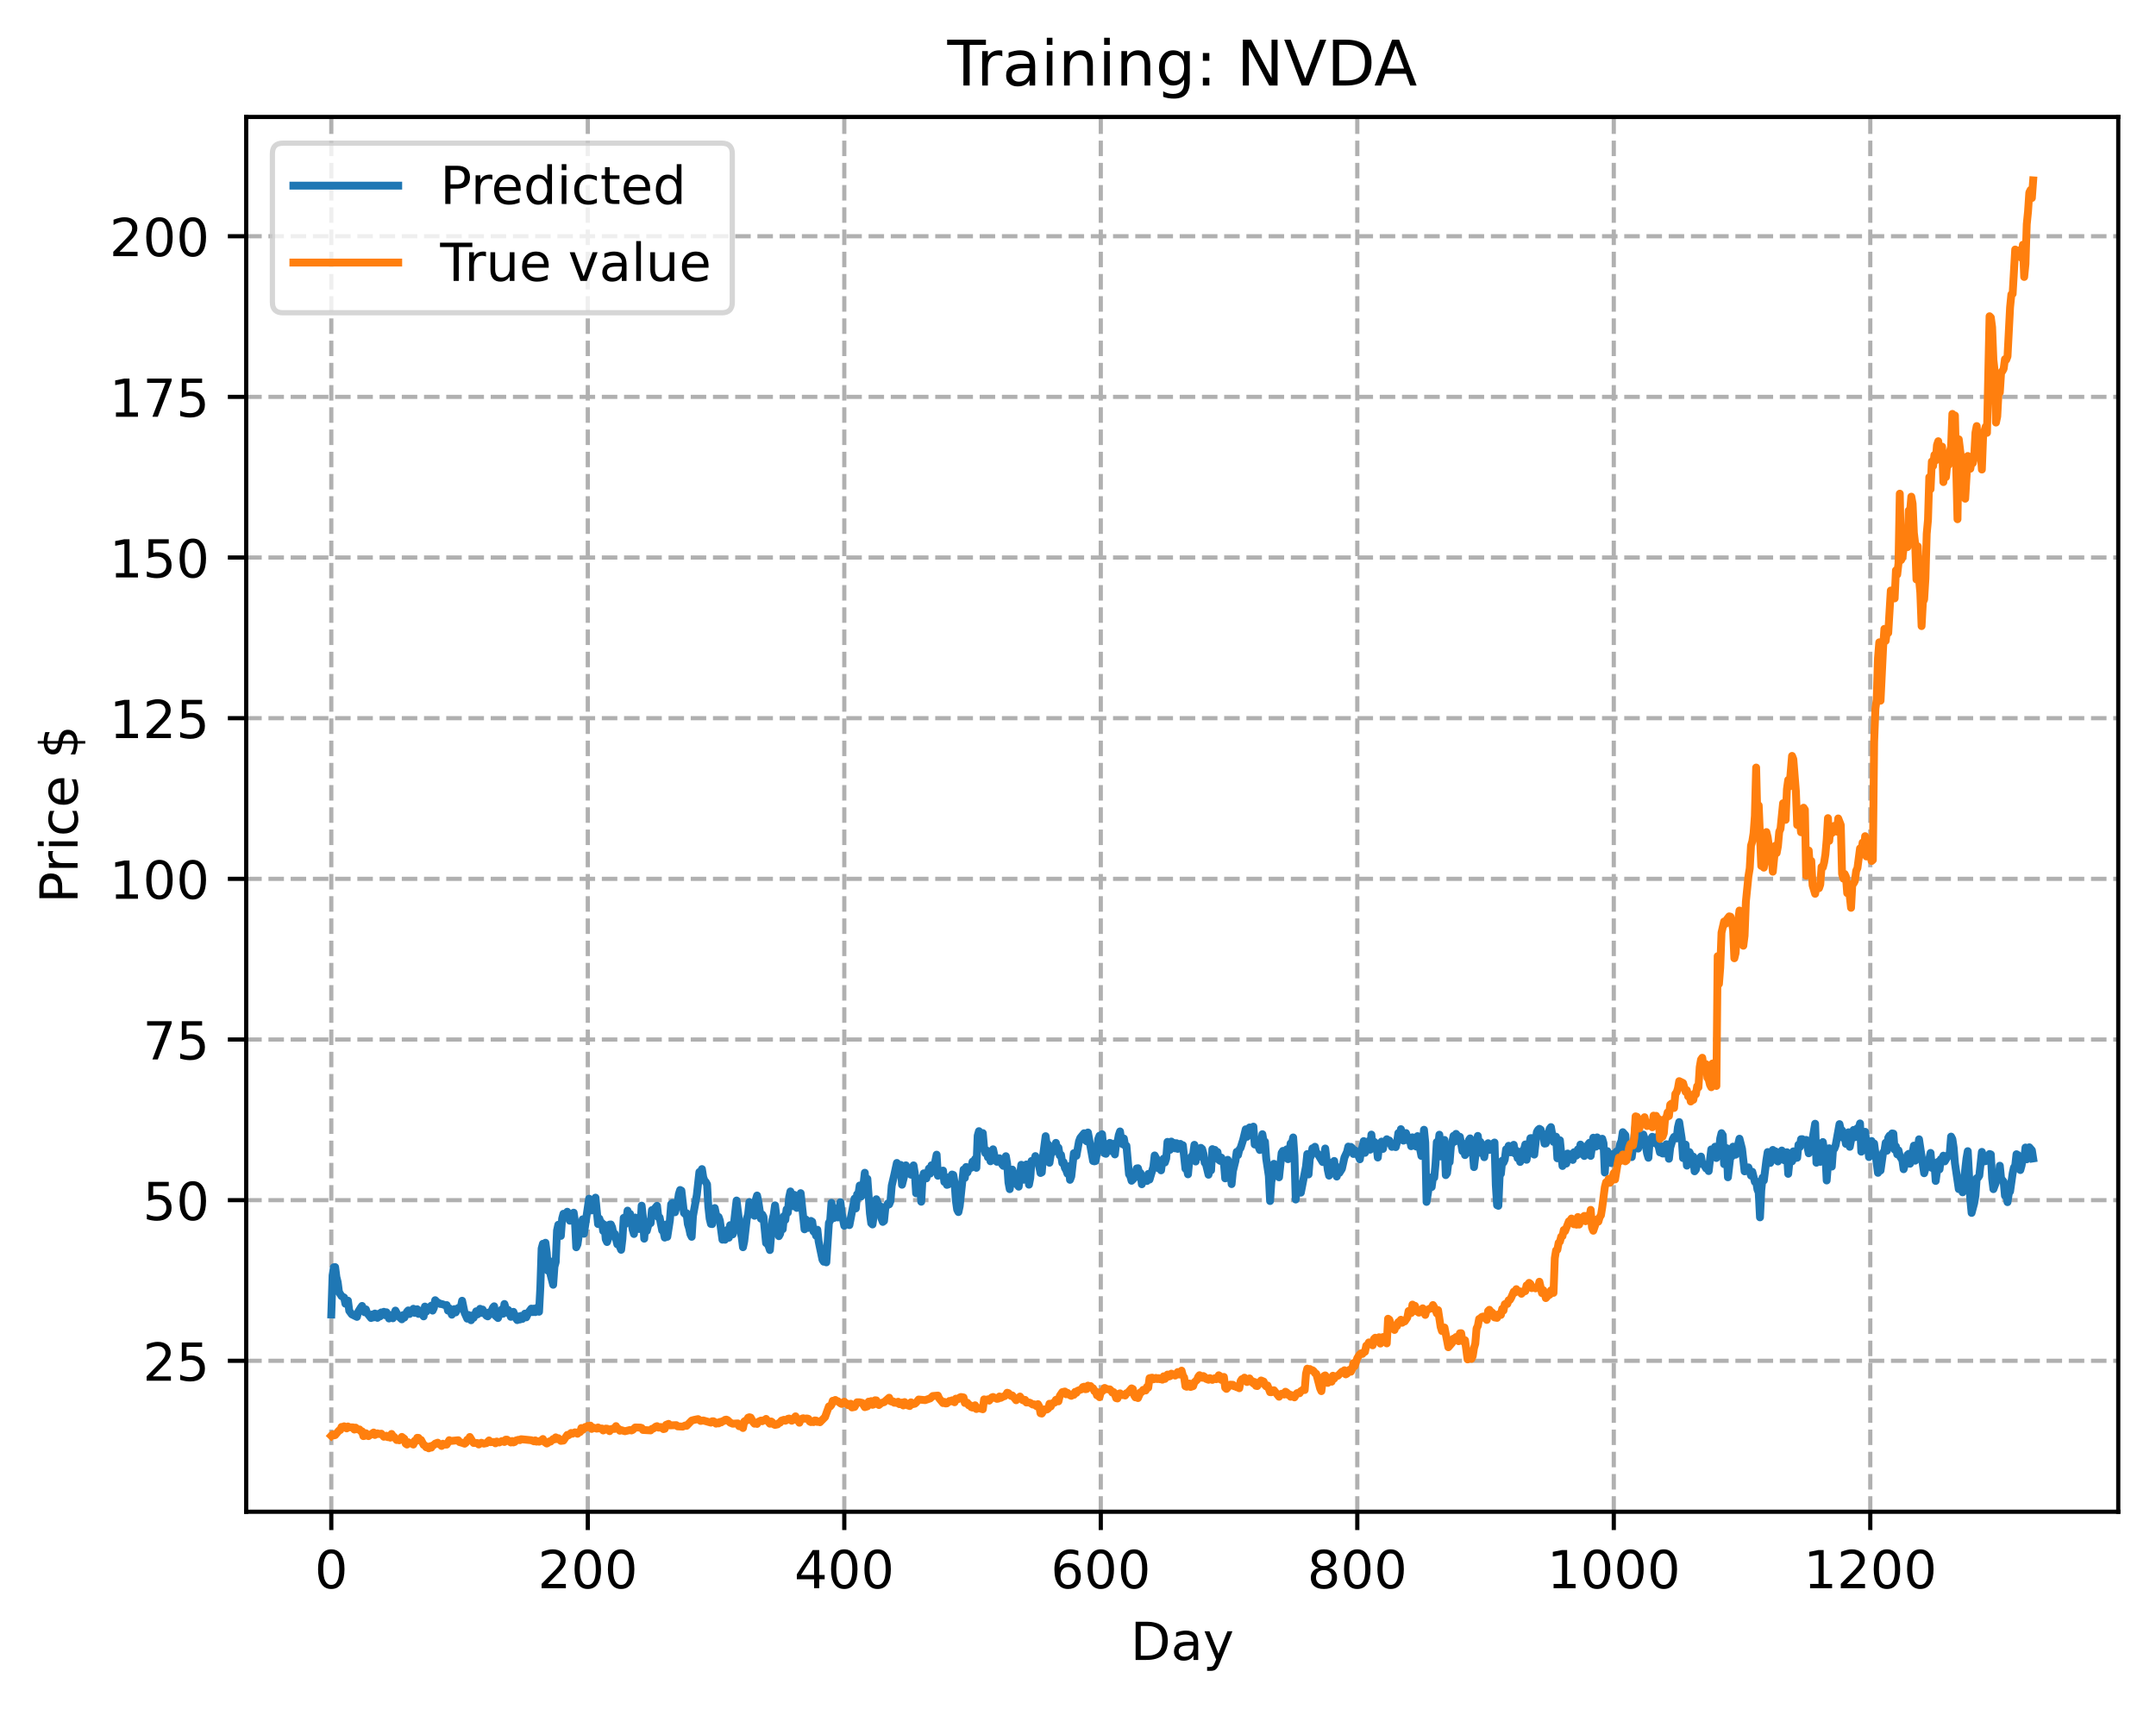 <?xml version="1.0" encoding="utf-8" standalone="no"?>
<!DOCTYPE svg PUBLIC "-//W3C//DTD SVG 1.1//EN"
  "http://www.w3.org/Graphics/SVG/1.1/DTD/svg11.dtd">
<!-- Created with matplotlib (https://matplotlib.org/) -->
<svg height="325.986pt" version="1.1" viewBox="0 0 411.286 325.986" width="411.286pt" xmlns="http://www.w3.org/2000/svg" xmlns:xlink="http://www.w3.org/1999/xlink">
 <defs>
  <style type="text/css">
*{stroke-linecap:butt;stroke-linejoin:round;}
  </style>
 </defs>
 <g id="figure_1">
  <g id="patch_1">
   <path d="M 0 325.986 
L 411.286 325.986 
L 411.286 0 
L 0 0 
z
" style="fill:#ffffff;"/>
  </g>
  <g id="axes_1">
   <g id="patch_2">
    <path d="M 46.966 288.43 
L 404.086 288.43 
L 404.086 22.318 
L 46.966 22.318 
z
" style="fill:#ffffff;"/>
   </g>
   <g id="matplotlib.axis_1">
    <g id="xtick_1">
     <g id="line2d_1">
      <path clip-path="url(#pa632027011)" d="M 63.198 288.43 
L 63.198 22.318 
" style="fill:none;stroke:#b0b0b0;stroke-dasharray:2.96,1.28;stroke-dashoffset:0;stroke-width:0.8;"/>
     </g>
     <g id="line2d_2">
      <defs>
       <path d="M 0 0 
L 0 3.5 
" id="m501886c01b" style="stroke:#000000;stroke-width:0.8;"/>
      </defs>
      <g>
       <use style="stroke:#000000;stroke-width:0.8;" x="63.198" xlink:href="#m501886c01b" y="288.43"/>
      </g>
     </g>
     <g id="text_1">
      <!-- 0 -->
      <defs>
       <path d="M 31.781 66.406 
Q 24.172 66.406 20.328 58.906 
Q 16.5 51.422 16.5 36.375 
Q 16.5 21.391 20.328 13.891 
Q 24.172 6.391 31.781 6.391 
Q 39.453 6.391 43.281 13.891 
Q 47.125 21.391 47.125 36.375 
Q 47.125 51.422 43.281 58.906 
Q 39.453 66.406 31.781 66.406 
z
M 31.781 74.219 
Q 44.047 74.219 50.516 64.516 
Q 56.984 54.828 56.984 36.375 
Q 56.984 17.969 50.516 8.266 
Q 44.047 -1.422 31.781 -1.422 
Q 19.531 -1.422 13.062 8.266 
Q 6.594 17.969 6.594 36.375 
Q 6.594 54.828 13.062 64.516 
Q 19.531 74.219 31.781 74.219 
z
" id="DejaVuSans-48"/>
      </defs>
      <g transform="translate(60.017 303.029)scale(0.1 -0.1)">
       <use xlink:href="#DejaVuSans-48"/>
      </g>
     </g>
    </g>
    <g id="xtick_2">
     <g id="line2d_3">
      <path clip-path="url(#pa632027011)" d="M 112.129 288.43 
L 112.129 22.318 
" style="fill:none;stroke:#b0b0b0;stroke-dasharray:2.96,1.28;stroke-dashoffset:0;stroke-width:0.8;"/>
     </g>
     <g id="line2d_4">
      <g>
       <use style="stroke:#000000;stroke-width:0.8;" x="112.129" xlink:href="#m501886c01b" y="288.43"/>
      </g>
     </g>
     <g id="text_2">
      <!-- 200 -->
      <defs>
       <path d="M 19.188 8.297 
L 53.609 8.297 
L 53.609 0 
L 7.328 0 
L 7.328 8.297 
Q 12.938 14.109 22.625 23.891 
Q 32.328 33.688 34.812 36.531 
Q 39.547 41.844 41.422 45.531 
Q 43.312 49.219 43.312 52.781 
Q 43.312 58.594 39.234 62.25 
Q 35.156 65.922 28.609 65.922 
Q 23.969 65.922 18.812 64.312 
Q 13.672 62.703 7.812 59.422 
L 7.812 69.391 
Q 13.766 71.781 18.938 73 
Q 24.125 74.219 28.422 74.219 
Q 39.75 74.219 46.484 68.547 
Q 53.219 62.891 53.219 53.422 
Q 53.219 48.922 51.531 44.891 
Q 49.859 40.875 45.406 35.406 
Q 44.188 33.984 37.641 27.219 
Q 31.109 20.453 19.188 8.297 
z
" id="DejaVuSans-50"/>
      </defs>
      <g transform="translate(102.585 303.029)scale(0.1 -0.1)">
       <use xlink:href="#DejaVuSans-50"/>
       <use x="63.623" xlink:href="#DejaVuSans-48"/>
       <use x="127.246" xlink:href="#DejaVuSans-48"/>
      </g>
     </g>
    </g>
    <g id="xtick_3">
     <g id="line2d_5">
      <path clip-path="url(#pa632027011)" d="M 161.06 288.43 
L 161.06 22.318 
" style="fill:none;stroke:#b0b0b0;stroke-dasharray:2.96,1.28;stroke-dashoffset:0;stroke-width:0.8;"/>
     </g>
     <g id="line2d_6">
      <g>
       <use style="stroke:#000000;stroke-width:0.8;" x="161.06" xlink:href="#m501886c01b" y="288.43"/>
      </g>
     </g>
     <g id="text_3">
      <!-- 400 -->
      <defs>
       <path d="M 37.797 64.312 
L 12.891 25.391 
L 37.797 25.391 
z
M 35.203 72.906 
L 47.609 72.906 
L 47.609 25.391 
L 58.016 25.391 
L 58.016 17.188 
L 47.609 17.188 
L 47.609 0 
L 37.797 0 
L 37.797 17.188 
L 4.891 17.188 
L 4.891 26.703 
z
" id="DejaVuSans-52"/>
      </defs>
      <g transform="translate(151.516 303.029)scale(0.1 -0.1)">
       <use xlink:href="#DejaVuSans-52"/>
       <use x="63.623" xlink:href="#DejaVuSans-48"/>
       <use x="127.246" xlink:href="#DejaVuSans-48"/>
      </g>
     </g>
    </g>
    <g id="xtick_4">
     <g id="line2d_7">
      <path clip-path="url(#pa632027011)" d="M 209.99 288.43 
L 209.99 22.318 
" style="fill:none;stroke:#b0b0b0;stroke-dasharray:2.96,1.28;stroke-dashoffset:0;stroke-width:0.8;"/>
     </g>
     <g id="line2d_8">
      <g>
       <use style="stroke:#000000;stroke-width:0.8;" x="209.99" xlink:href="#m501886c01b" y="288.43"/>
      </g>
     </g>
     <g id="text_4">
      <!-- 600 -->
      <defs>
       <path d="M 33.016 40.375 
Q 26.375 40.375 22.484 35.828 
Q 18.609 31.297 18.609 23.391 
Q 18.609 15.531 22.484 10.953 
Q 26.375 6.391 33.016 6.391 
Q 39.656 6.391 43.531 10.953 
Q 47.406 15.531 47.406 23.391 
Q 47.406 31.297 43.531 35.828 
Q 39.656 40.375 33.016 40.375 
z
M 52.594 71.297 
L 52.594 62.312 
Q 48.875 64.062 45.094 64.984 
Q 41.312 65.922 37.594 65.922 
Q 27.828 65.922 22.672 59.328 
Q 17.531 52.734 16.797 39.406 
Q 19.672 43.656 24.016 45.922 
Q 28.375 48.188 33.594 48.188 
Q 44.578 48.188 50.953 41.516 
Q 57.328 34.859 57.328 23.391 
Q 57.328 12.156 50.688 5.359 
Q 44.047 -1.422 33.016 -1.422 
Q 20.359 -1.422 13.672 8.266 
Q 6.984 17.969 6.984 36.375 
Q 6.984 53.656 15.188 63.938 
Q 23.391 74.219 37.203 74.219 
Q 40.922 74.219 44.703 73.484 
Q 48.484 72.75 52.594 71.297 
z
" id="DejaVuSans-54"/>
      </defs>
      <g transform="translate(200.446 303.029)scale(0.1 -0.1)">
       <use xlink:href="#DejaVuSans-54"/>
       <use x="63.623" xlink:href="#DejaVuSans-48"/>
       <use x="127.246" xlink:href="#DejaVuSans-48"/>
      </g>
     </g>
    </g>
    <g id="xtick_5">
     <g id="line2d_9">
      <path clip-path="url(#pa632027011)" d="M 258.921 288.43 
L 258.921 22.318 
" style="fill:none;stroke:#b0b0b0;stroke-dasharray:2.96,1.28;stroke-dashoffset:0;stroke-width:0.8;"/>
     </g>
     <g id="line2d_10">
      <g>
       <use style="stroke:#000000;stroke-width:0.8;" x="258.921" xlink:href="#m501886c01b" y="288.43"/>
      </g>
     </g>
     <g id="text_5">
      <!-- 800 -->
      <defs>
       <path d="M 31.781 34.625 
Q 24.75 34.625 20.719 30.859 
Q 16.703 27.094 16.703 20.516 
Q 16.703 13.922 20.719 10.156 
Q 24.75 6.391 31.781 6.391 
Q 38.812 6.391 42.859 10.172 
Q 46.922 13.969 46.922 20.516 
Q 46.922 27.094 42.891 30.859 
Q 38.875 34.625 31.781 34.625 
z
M 21.922 38.812 
Q 15.578 40.375 12.031 44.719 
Q 8.5 49.078 8.5 55.328 
Q 8.5 64.062 14.719 69.141 
Q 20.953 74.219 31.781 74.219 
Q 42.672 74.219 48.875 69.141 
Q 55.078 64.062 55.078 55.328 
Q 55.078 49.078 51.531 44.719 
Q 48 40.375 41.703 38.812 
Q 48.828 37.156 52.797 32.312 
Q 56.781 27.484 56.781 20.516 
Q 56.781 9.906 50.312 4.234 
Q 43.844 -1.422 31.781 -1.422 
Q 19.734 -1.422 13.25 4.234 
Q 6.781 9.906 6.781 20.516 
Q 6.781 27.484 10.781 32.312 
Q 14.797 37.156 21.922 38.812 
z
M 18.312 54.391 
Q 18.312 48.734 21.844 45.562 
Q 25.391 42.391 31.781 42.391 
Q 38.141 42.391 41.719 45.562 
Q 45.312 48.734 45.312 54.391 
Q 45.312 60.062 41.719 63.234 
Q 38.141 66.406 31.781 66.406 
Q 25.391 66.406 21.844 63.234 
Q 18.312 60.062 18.312 54.391 
z
" id="DejaVuSans-56"/>
      </defs>
      <g transform="translate(249.377 303.029)scale(0.1 -0.1)">
       <use xlink:href="#DejaVuSans-56"/>
       <use x="63.623" xlink:href="#DejaVuSans-48"/>
       <use x="127.246" xlink:href="#DejaVuSans-48"/>
      </g>
     </g>
    </g>
    <g id="xtick_6">
     <g id="line2d_11">
      <path clip-path="url(#pa632027011)" d="M 307.851 288.43 
L 307.851 22.318 
" style="fill:none;stroke:#b0b0b0;stroke-dasharray:2.96,1.28;stroke-dashoffset:0;stroke-width:0.8;"/>
     </g>
     <g id="line2d_12">
      <g>
       <use style="stroke:#000000;stroke-width:0.8;" x="307.851" xlink:href="#m501886c01b" y="288.43"/>
      </g>
     </g>
     <g id="text_6">
      <!-- 1000 -->
      <defs>
       <path d="M 12.406 8.297 
L 28.516 8.297 
L 28.516 63.922 
L 10.984 60.406 
L 10.984 69.391 
L 28.422 72.906 
L 38.281 72.906 
L 38.281 8.297 
L 54.391 8.297 
L 54.391 0 
L 12.406 0 
z
" id="DejaVuSans-49"/>
      </defs>
      <g transform="translate(295.126 303.029)scale(0.1 -0.1)">
       <use xlink:href="#DejaVuSans-49"/>
       <use x="63.623" xlink:href="#DejaVuSans-48"/>
       <use x="127.246" xlink:href="#DejaVuSans-48"/>
       <use x="190.869" xlink:href="#DejaVuSans-48"/>
      </g>
     </g>
    </g>
    <g id="xtick_7">
     <g id="line2d_13">
      <path clip-path="url(#pa632027011)" d="M 356.782 288.43 
L 356.782 22.318 
" style="fill:none;stroke:#b0b0b0;stroke-dasharray:2.96,1.28;stroke-dashoffset:0;stroke-width:0.8;"/>
     </g>
     <g id="line2d_14">
      <g>
       <use style="stroke:#000000;stroke-width:0.8;" x="356.782" xlink:href="#m501886c01b" y="288.43"/>
      </g>
     </g>
     <g id="text_7">
      <!-- 1200 -->
      <g transform="translate(344.057 303.029)scale(0.1 -0.1)">
       <use xlink:href="#DejaVuSans-49"/>
       <use x="63.623" xlink:href="#DejaVuSans-50"/>
       <use x="127.246" xlink:href="#DejaVuSans-48"/>
       <use x="190.869" xlink:href="#DejaVuSans-48"/>
      </g>
     </g>
    </g>
    <g id="text_8">
     <!-- Day -->
     <defs>
      <path d="M 19.672 64.797 
L 19.672 8.109 
L 31.594 8.109 
Q 46.688 8.109 53.688 14.938 
Q 60.688 21.781 60.688 36.531 
Q 60.688 51.172 53.688 57.984 
Q 46.688 64.797 31.594 64.797 
z
M 9.812 72.906 
L 30.078 72.906 
Q 51.266 72.906 61.172 64.094 
Q 71.094 55.281 71.094 36.531 
Q 71.094 17.672 61.125 8.828 
Q 51.172 0 30.078 0 
L 9.812 0 
z
" id="DejaVuSans-68"/>
      <path d="M 34.281 27.484 
Q 23.391 27.484 19.188 25 
Q 14.984 22.516 14.984 16.5 
Q 14.984 11.719 18.141 8.906 
Q 21.297 6.109 26.703 6.109 
Q 34.188 6.109 38.703 11.406 
Q 43.219 16.703 43.219 25.484 
L 43.219 27.484 
z
M 52.203 31.203 
L 52.203 0 
L 43.219 0 
L 43.219 8.297 
Q 40.141 3.328 35.547 0.953 
Q 30.953 -1.422 24.312 -1.422 
Q 15.922 -1.422 10.953 3.297 
Q 6 8.016 6 15.922 
Q 6 25.141 12.172 29.828 
Q 18.359 34.516 30.609 34.516 
L 43.219 34.516 
L 43.219 35.406 
Q 43.219 41.609 39.141 45 
Q 35.062 48.391 27.688 48.391 
Q 23 48.391 18.547 47.266 
Q 14.109 46.141 10.016 43.891 
L 10.016 52.203 
Q 14.938 54.109 19.578 55.047 
Q 24.219 56 28.609 56 
Q 40.484 56 46.344 49.844 
Q 52.203 43.703 52.203 31.203 
z
" id="DejaVuSans-97"/>
      <path d="M 32.172 -5.078 
Q 28.375 -14.844 24.75 -17.812 
Q 21.141 -20.797 15.094 -20.797 
L 7.906 -20.797 
L 7.906 -13.281 
L 13.188 -13.281 
Q 16.891 -13.281 18.938 -11.516 
Q 21 -9.766 23.484 -3.219 
L 25.094 0.875 
L 2.984 54.688 
L 12.5 54.688 
L 29.594 11.922 
L 46.688 54.688 
L 56.203 54.688 
z
" id="DejaVuSans-121"/>
     </defs>
     <g transform="translate(215.652 316.707)scale(0.1 -0.1)">
      <use xlink:href="#DejaVuSans-68"/>
      <use x="77.002" xlink:href="#DejaVuSans-97"/>
      <use x="138.281" xlink:href="#DejaVuSans-121"/>
     </g>
    </g>
   </g>
   <g id="matplotlib.axis_2">
    <g id="ytick_1">
     <g id="line2d_15">
      <path clip-path="url(#pa632027011)" d="M 46.966 259.635 
L 404.086 259.635 
" style="fill:none;stroke:#b0b0b0;stroke-dasharray:2.96,1.28;stroke-dashoffset:0;stroke-width:0.8;"/>
     </g>
     <g id="line2d_16">
      <defs>
       <path d="M 0 0 
L -3.5 0 
" id="mc035880c2d" style="stroke:#000000;stroke-width:0.8;"/>
      </defs>
      <g>
       <use style="stroke:#000000;stroke-width:0.8;" x="46.966" xlink:href="#mc035880c2d" y="259.635"/>
      </g>
     </g>
     <g id="text_9">
      <!-- 25 -->
      <defs>
       <path d="M 10.797 72.906 
L 49.516 72.906 
L 49.516 64.594 
L 19.828 64.594 
L 19.828 46.734 
Q 21.969 47.469 24.109 47.828 
Q 26.266 48.188 28.422 48.188 
Q 40.625 48.188 47.75 41.5 
Q 54.891 34.812 54.891 23.391 
Q 54.891 11.625 47.562 5.094 
Q 40.234 -1.422 26.906 -1.422 
Q 22.312 -1.422 17.547 -0.641 
Q 12.797 0.141 7.719 1.703 
L 7.719 11.625 
Q 12.109 9.234 16.797 8.062 
Q 21.484 6.891 26.703 6.891 
Q 35.156 6.891 40.078 11.328 
Q 45.016 15.766 45.016 23.391 
Q 45.016 31 40.078 35.438 
Q 35.156 39.891 26.703 39.891 
Q 22.75 39.891 18.812 39.016 
Q 14.891 38.141 10.797 36.281 
z
" id="DejaVuSans-53"/>
      </defs>
      <g transform="translate(27.241 263.434)scale(0.1 -0.1)">
       <use xlink:href="#DejaVuSans-50"/>
       <use x="63.623" xlink:href="#DejaVuSans-53"/>
      </g>
     </g>
    </g>
    <g id="ytick_2">
     <g id="line2d_17">
      <path clip-path="url(#pa632027011)" d="M 46.966 228.982 
L 404.086 228.982 
" style="fill:none;stroke:#b0b0b0;stroke-dasharray:2.96,1.28;stroke-dashoffset:0;stroke-width:0.8;"/>
     </g>
     <g id="line2d_18">
      <g>
       <use style="stroke:#000000;stroke-width:0.8;" x="46.966" xlink:href="#mc035880c2d" y="228.982"/>
      </g>
     </g>
     <g id="text_10">
      <!-- 50 -->
      <g transform="translate(27.241 232.782)scale(0.1 -0.1)">
       <use xlink:href="#DejaVuSans-53"/>
       <use x="63.623" xlink:href="#DejaVuSans-48"/>
      </g>
     </g>
    </g>
    <g id="ytick_3">
     <g id="line2d_19">
      <path clip-path="url(#pa632027011)" d="M 46.966 198.33 
L 404.086 198.33 
" style="fill:none;stroke:#b0b0b0;stroke-dasharray:2.96,1.28;stroke-dashoffset:0;stroke-width:0.8;"/>
     </g>
     <g id="line2d_20">
      <g>
       <use style="stroke:#000000;stroke-width:0.8;" x="46.966" xlink:href="#mc035880c2d" y="198.33"/>
      </g>
     </g>
     <g id="text_11">
      <!-- 75 -->
      <defs>
       <path d="M 8.203 72.906 
L 55.078 72.906 
L 55.078 68.703 
L 28.609 0 
L 18.312 0 
L 43.219 64.594 
L 8.203 64.594 
z
" id="DejaVuSans-55"/>
      </defs>
      <g transform="translate(27.241 202.129)scale(0.1 -0.1)">
       <use xlink:href="#DejaVuSans-55"/>
       <use x="63.623" xlink:href="#DejaVuSans-53"/>
      </g>
     </g>
    </g>
    <g id="ytick_4">
     <g id="line2d_21">
      <path clip-path="url(#pa632027011)" d="M 46.966 167.678 
L 404.086 167.678 
" style="fill:none;stroke:#b0b0b0;stroke-dasharray:2.96,1.28;stroke-dashoffset:0;stroke-width:0.8;"/>
     </g>
     <g id="line2d_22">
      <g>
       <use style="stroke:#000000;stroke-width:0.8;" x="46.966" xlink:href="#mc035880c2d" y="167.678"/>
      </g>
     </g>
     <g id="text_12">
      <!-- 100 -->
      <g transform="translate(20.878 171.477)scale(0.1 -0.1)">
       <use xlink:href="#DejaVuSans-49"/>
       <use x="63.623" xlink:href="#DejaVuSans-48"/>
       <use x="127.246" xlink:href="#DejaVuSans-48"/>
      </g>
     </g>
    </g>
    <g id="ytick_5">
     <g id="line2d_23">
      <path clip-path="url(#pa632027011)" d="M 46.966 137.026 
L 404.086 137.026 
" style="fill:none;stroke:#b0b0b0;stroke-dasharray:2.96,1.28;stroke-dashoffset:0;stroke-width:0.8;"/>
     </g>
     <g id="line2d_24">
      <g>
       <use style="stroke:#000000;stroke-width:0.8;" x="46.966" xlink:href="#mc035880c2d" y="137.026"/>
      </g>
     </g>
     <g id="text_13">
      <!-- 125 -->
      <g transform="translate(20.878 140.825)scale(0.1 -0.1)">
       <use xlink:href="#DejaVuSans-49"/>
       <use x="63.623" xlink:href="#DejaVuSans-50"/>
       <use x="127.246" xlink:href="#DejaVuSans-53"/>
      </g>
     </g>
    </g>
    <g id="ytick_6">
     <g id="line2d_25">
      <path clip-path="url(#pa632027011)" d="M 46.966 106.373 
L 404.086 106.373 
" style="fill:none;stroke:#b0b0b0;stroke-dasharray:2.96,1.28;stroke-dashoffset:0;stroke-width:0.8;"/>
     </g>
     <g id="line2d_26">
      <g>
       <use style="stroke:#000000;stroke-width:0.8;" x="46.966" xlink:href="#mc035880c2d" y="106.373"/>
      </g>
     </g>
     <g id="text_14">
      <!-- 150 -->
      <g transform="translate(20.878 110.173)scale(0.1 -0.1)">
       <use xlink:href="#DejaVuSans-49"/>
       <use x="63.623" xlink:href="#DejaVuSans-53"/>
       <use x="127.246" xlink:href="#DejaVuSans-48"/>
      </g>
     </g>
    </g>
    <g id="ytick_7">
     <g id="line2d_27">
      <path clip-path="url(#pa632027011)" d="M 46.966 75.721 
L 404.086 75.721 
" style="fill:none;stroke:#b0b0b0;stroke-dasharray:2.96,1.28;stroke-dashoffset:0;stroke-width:0.8;"/>
     </g>
     <g id="line2d_28">
      <g>
       <use style="stroke:#000000;stroke-width:0.8;" x="46.966" xlink:href="#mc035880c2d" y="75.721"/>
      </g>
     </g>
     <g id="text_15">
      <!-- 175 -->
      <g transform="translate(20.878 79.52)scale(0.1 -0.1)">
       <use xlink:href="#DejaVuSans-49"/>
       <use x="63.623" xlink:href="#DejaVuSans-55"/>
       <use x="127.246" xlink:href="#DejaVuSans-53"/>
      </g>
     </g>
    </g>
    <g id="ytick_8">
     <g id="line2d_29">
      <path clip-path="url(#pa632027011)" d="M 46.966 45.069 
L 404.086 45.069 
" style="fill:none;stroke:#b0b0b0;stroke-dasharray:2.96,1.28;stroke-dashoffset:0;stroke-width:0.8;"/>
     </g>
     <g id="line2d_30">
      <g>
       <use style="stroke:#000000;stroke-width:0.8;" x="46.966" xlink:href="#mc035880c2d" y="45.069"/>
      </g>
     </g>
     <g id="text_16">
      <!-- 200 -->
      <g transform="translate(20.878 48.868)scale(0.1 -0.1)">
       <use xlink:href="#DejaVuSans-50"/>
       <use x="63.623" xlink:href="#DejaVuSans-48"/>
       <use x="127.246" xlink:href="#DejaVuSans-48"/>
      </g>
     </g>
    </g>
    <g id="text_17">
     <!-- Price $ -->
     <defs>
      <path d="M 19.672 64.797 
L 19.672 37.406 
L 32.078 37.406 
Q 38.969 37.406 42.719 40.969 
Q 46.484 44.531 46.484 51.125 
Q 46.484 57.672 42.719 61.234 
Q 38.969 64.797 32.078 64.797 
z
M 9.812 72.906 
L 32.078 72.906 
Q 44.344 72.906 50.609 67.359 
Q 56.891 61.812 56.891 51.125 
Q 56.891 40.328 50.609 34.812 
Q 44.344 29.297 32.078 29.297 
L 19.672 29.297 
L 19.672 0 
L 9.812 0 
z
" id="DejaVuSans-80"/>
      <path d="M 41.109 46.297 
Q 39.594 47.172 37.812 47.578 
Q 36.031 48 33.891 48 
Q 26.266 48 22.188 43.047 
Q 18.109 38.094 18.109 28.812 
L 18.109 0 
L 9.078 0 
L 9.078 54.688 
L 18.109 54.688 
L 18.109 46.188 
Q 20.953 51.172 25.484 53.578 
Q 30.031 56 36.531 56 
Q 37.453 56 38.578 55.875 
Q 39.703 55.766 41.062 55.516 
z
" id="DejaVuSans-114"/>
      <path d="M 9.422 54.688 
L 18.406 54.688 
L 18.406 0 
L 9.422 0 
z
M 9.422 75.984 
L 18.406 75.984 
L 18.406 64.594 
L 9.422 64.594 
z
" id="DejaVuSans-105"/>
      <path d="M 48.781 52.594 
L 48.781 44.188 
Q 44.969 46.297 41.141 47.344 
Q 37.312 48.391 33.406 48.391 
Q 24.656 48.391 19.812 42.844 
Q 14.984 37.312 14.984 27.297 
Q 14.984 17.281 19.812 11.734 
Q 24.656 6.203 33.406 6.203 
Q 37.312 6.203 41.141 7.25 
Q 44.969 8.297 48.781 10.406 
L 48.781 2.094 
Q 45.016 0.344 40.984 -0.531 
Q 36.969 -1.422 32.422 -1.422 
Q 20.062 -1.422 12.781 6.344 
Q 5.516 14.109 5.516 27.297 
Q 5.516 40.672 12.859 48.328 
Q 20.219 56 33.016 56 
Q 37.156 56 41.109 55.141 
Q 45.062 54.297 48.781 52.594 
z
" id="DejaVuSans-99"/>
      <path d="M 56.203 29.594 
L 56.203 25.203 
L 14.891 25.203 
Q 15.484 15.922 20.484 11.062 
Q 25.484 6.203 34.422 6.203 
Q 39.594 6.203 44.453 7.469 
Q 49.312 8.734 54.109 11.281 
L 54.109 2.781 
Q 49.266 0.734 44.188 -0.344 
Q 39.109 -1.422 33.891 -1.422 
Q 20.797 -1.422 13.156 6.188 
Q 5.516 13.812 5.516 26.812 
Q 5.516 40.234 12.766 48.109 
Q 20.016 56 32.328 56 
Q 43.359 56 49.781 48.891 
Q 56.203 41.797 56.203 29.594 
z
M 47.219 32.234 
Q 47.125 39.594 43.094 43.984 
Q 39.062 48.391 32.422 48.391 
Q 24.906 48.391 20.391 44.141 
Q 15.875 39.891 15.188 32.172 
z
" id="DejaVuSans-101"/>
      <path id="DejaVuSans-32"/>
      <path d="M 33.797 -14.703 
L 28.906 -14.703 
L 28.859 0 
Q 23.734 0.094 18.609 1.188 
Q 13.484 2.297 8.297 4.5 
L 8.297 13.281 
Q 13.281 10.156 18.375 8.562 
Q 23.484 6.984 28.906 6.938 
L 28.906 29.203 
Q 18.109 30.953 13.203 35.156 
Q 8.297 39.359 8.297 46.688 
Q 8.297 54.641 13.625 59.219 
Q 18.953 63.812 28.906 64.5 
L 28.906 75.984 
L 33.797 75.984 
L 33.797 64.656 
Q 38.328 64.453 42.578 63.688 
Q 46.828 62.938 50.875 61.625 
L 50.875 53.078 
Q 46.828 55.125 42.547 56.25 
Q 38.281 57.375 33.797 57.562 
L 33.797 36.719 
Q 44.875 35.016 50.094 30.609 
Q 55.328 26.219 55.328 18.609 
Q 55.328 10.359 49.781 5.594 
Q 44.234 0.828 33.797 0.094 
z
M 28.906 37.594 
L 28.906 57.625 
Q 23.25 56.984 20.266 54.391 
Q 17.281 51.812 17.281 47.516 
Q 17.281 43.312 20.031 40.969 
Q 22.797 38.625 28.906 37.594 
z
M 33.797 28.219 
L 33.797 7.078 
Q 39.984 7.906 43.141 10.594 
Q 46.297 13.281 46.297 17.672 
Q 46.297 21.969 43.281 24.5 
Q 40.281 27.047 33.797 28.219 
z
" id="DejaVuSans-36"/>
     </defs>
     <g transform="translate(14.798 172.342)rotate(-90)scale(0.1 -0.1)">
      <use xlink:href="#DejaVuSans-80"/>
      <use x="58.553" xlink:href="#DejaVuSans-114"/>
      <use x="99.666" xlink:href="#DejaVuSans-105"/>
      <use x="127.449" xlink:href="#DejaVuSans-99"/>
      <use x="182.43" xlink:href="#DejaVuSans-101"/>
      <use x="243.953" xlink:href="#DejaVuSans-32"/>
      <use x="275.74" xlink:href="#DejaVuSans-36"/>
     </g>
    </g>
   </g>
   <g id="line2d_31">
    <path clip-path="url(#pa632027011)" d="M 63.198 250.799 
L 63.443 243.386 
L 63.688 241.776 
L 63.932 241.757 
L 64.177 243.666 
L 64.422 244.644 
L 64.666 246.522 
L 65.156 247.296 
L 65.645 247.56 
L 65.89 248.749 
L 66.379 248.156 
L 66.623 250.096 
L 67.113 250.77 
L 68.091 251.256 
L 68.336 250.277 
L 68.825 249.497 
L 69.07 249.162 
L 69.559 250.371 
L 69.804 249.824 
L 70.049 250.543 
L 70.783 251.473 
L 71.027 250.788 
L 71.272 251.353 
L 71.517 250.613 
L 72.006 251.44 
L 72.251 250.659 
L 72.495 251.168 
L 72.74 250.4 
L 72.984 250.868 
L 73.229 250.287 
L 73.474 250.93 
L 73.718 250.374 
L 74.208 251.563 
L 74.452 250.903 
L 74.697 251.347 
L 74.942 251.521 
L 75.431 250.05 
L 75.92 250.988 
L 76.41 251.506 
L 76.654 251.719 
L 76.899 250.91 
L 77.144 251.388 
L 77.633 250.286 
L 77.878 250.02 
L 78.122 250.71 
L 78.611 249.968 
L 78.856 249.703 
L 79.101 250.498 
L 79.59 249.793 
L 79.835 250.687 
L 80.324 250.067 
L 80.569 250.803 
L 80.813 251.16 
L 81.058 249.282 
L 81.303 250.277 
L 81.547 249.783 
L 82.281 249.107 
L 82.526 250.059 
L 82.771 249.518 
L 83.015 248.069 
L 83.505 248.551 
L 83.749 248.614 
L 83.994 248.794 
L 84.239 248.787 
L 84.972 249.046 
L 85.217 249 
L 85.462 250.064 
L 85.706 249.605 
L 86.196 250.84 
L 86.685 249.77 
L 86.93 250.407 
L 87.419 249.552 
L 87.908 249.394 
L 88.153 248.171 
L 88.642 250.519 
L 89.132 251.599 
L 89.376 250.881 
L 89.866 251.897 
L 90.11 250.982 
L 90.355 251.428 
L 90.844 250.184 
L 91.089 250.781 
L 91.333 250.072 
L 91.578 249.708 
L 91.823 250.504 
L 92.067 249.853 
L 92.557 250.731 
L 92.801 251.034 
L 93.046 251.159 
L 93.291 250.394 
L 93.535 250.754 
L 94.025 249.499 
L 94.269 249.229 
L 94.514 251.037 
L 95.003 251.476 
L 95.493 250.187 
L 95.737 249.812 
L 95.982 250.651 
L 96.227 248.795 
L 96.716 250.457 
L 96.96 249.928 
L 97.45 251.244 
L 97.939 250.289 
L 98.428 251.525 
L 98.673 251.871 
L 98.918 251.166 
L 99.162 251.757 
L 99.407 251.055 
L 99.652 251.647 
L 100.141 250.632 
L 100.386 251.344 
L 100.875 250.317 
L 101.364 249.673 
L 101.609 250.35 
L 101.854 249.674 
L 102.098 250.347 
L 102.587 249.4 
L 102.832 250.277 
L 103.077 245.61 
L 103.321 238.211 
L 103.566 237.304 
L 103.811 237.779 
L 104.055 237.111 
L 104.3 239.005 
L 104.545 242.462 
L 104.789 240.569 
L 105.034 243.216 
L 105.523 245.13 
L 105.768 241.673 
L 106.013 240.803 
L 106.257 234.785 
L 106.502 233.672 
L 106.991 235.808 
L 107.236 232.505 
L 107.481 231.578 
L 107.725 232.173 
L 108.215 231.19 
L 108.704 232.91 
L 108.948 232.492 
L 109.193 232.629 
L 109.438 231.369 
L 109.682 233.044 
L 109.927 237.972 
L 110.172 237.409 
L 110.661 233.915 
L 110.906 234.022 
L 111.15 232.639 
L 111.395 235.394 
L 112.374 228.704 
L 112.618 229.158 
L 112.863 230.94 
L 113.108 229.251 
L 113.352 229.505 
L 113.597 228.504 
L 114.086 233.543 
L 114.331 232.498 
L 114.575 233.245 
L 114.82 233.317 
L 115.065 234.87 
L 115.309 233.681 
L 115.554 236.45 
L 115.799 236.976 
L 116.043 236.301 
L 116.288 233.64 
L 116.533 233.623 
L 116.777 234.181 
L 117.022 235.427 
L 117.267 235.38 
L 117.756 237.409 
L 118.001 237.307 
L 118.49 238.458 
L 118.735 236.386 
L 118.979 232.359 
L 119.224 233.591 
L 119.469 232.726 
L 119.713 230.976 
L 119.958 232.173 
L 120.203 231.6 
L 120.692 234.622 
L 120.936 235.44 
L 121.181 232.298 
L 121.426 232.796 
L 121.67 233.963 
L 121.915 234.493 
L 122.16 234.277 
L 122.404 230.03 
L 122.649 232.272 
L 122.894 236.336 
L 123.138 233.106 
L 123.383 234.855 
L 123.872 232.996 
L 124.117 233.374 
L 124.362 230.877 
L 124.606 231.4 
L 124.851 230.643 
L 125.34 230.053 
L 125.585 232.234 
L 125.83 232.275 
L 126.319 234.772 
L 126.563 234.895 
L 126.808 236.13 
L 127.053 233.638 
L 127.297 235.979 
L 127.787 232.839 
L 128.031 229.761 
L 128.276 229.514 
L 128.521 231.012 
L 128.765 231.299 
L 129.255 229.456 
L 129.499 227.811 
L 129.744 227.042 
L 129.989 227.17 
L 130.478 231.433 
L 130.723 231.661 
L 130.967 231.464 
L 131.212 233.542 
L 131.457 234.327 
L 131.701 235.494 
L 131.946 235.983 
L 132.191 232.022 
L 132.924 228.011 
L 133.414 223.611 
L 133.658 223.578 
L 133.903 223.053 
L 134.148 224.604 
L 134.392 225.267 
L 134.637 225.52 
L 134.882 225.977 
L 135.126 230.226 
L 135.371 232.509 
L 135.616 233.52 
L 135.86 233.554 
L 136.105 231.061 
L 136.35 230.486 
L 136.594 231.686 
L 136.839 232.134 
L 137.084 232.184 
L 137.328 232.898 
L 137.818 236.528 
L 138.062 234.845 
L 138.307 236.533 
L 138.551 234.879 
L 138.796 234.63 
L 139.041 236.154 
L 139.285 233.751 
L 139.53 235.246 
L 139.775 235.518 
L 140.509 229.051 
L 141.243 235.024 
L 141.487 235.99 
L 141.732 237.967 
L 141.977 236.808 
L 142.466 232.498 
L 142.711 231.705 
L 142.955 229.35 
L 143.2 229.485 
L 143.445 230.151 
L 143.689 231.48 
L 143.934 231.965 
L 144.178 228.91 
L 144.423 228.094 
L 144.668 229.269 
L 145.157 232.523 
L 145.402 231.715 
L 145.646 232.166 
L 146.136 237.174 
L 146.38 237.321 
L 146.625 237.758 
L 146.87 238.505 
L 147.359 232.694 
L 147.604 231.724 
L 147.848 229.97 
L 148.582 235.857 
L 148.827 235.409 
L 149.072 233.413 
L 149.316 234.537 
L 149.561 232.009 
L 149.806 232.757 
L 150.05 230.728 
L 150.295 231.352 
L 150.539 228.426 
L 150.784 227.318 
L 151.029 229.674 
L 151.273 230.129 
L 151.518 227.966 
L 152.007 230.466 
L 152.252 228.949 
L 152.497 229.413 
L 152.741 227.647 
L 153.475 234.548 
L 153.72 232.657 
L 153.965 234.15 
L 154.209 234.282 
L 154.454 233.951 
L 154.699 232.944 
L 154.943 233.103 
L 155.188 234.966 
L 155.433 234.94 
L 155.677 235.778 
L 155.922 234.617 
L 156.166 236.844 
L 156.9 240.368 
L 157.145 240.733 
L 157.39 240.579 
L 157.634 240.853 
L 158.124 233.319 
L 158.368 232.871 
L 158.613 229.497 
L 158.858 231.624 
L 159.102 232.391 
L 159.347 230.579 
L 159.592 232.123 
L 159.836 232.281 
L 160.326 229.365 
L 160.57 231.524 
L 161.06 233.881 
L 161.304 233.588 
L 161.549 233.596 
L 161.794 233.384 
L 162.038 233.744 
L 163.017 228.682 
L 163.261 230.563 
L 163.506 227.86 
L 163.751 227.827 
L 163.995 226.182 
L 164.24 228.315 
L 164.485 228.006 
L 164.974 223.752 
L 165.219 226.817 
L 165.463 224.908 
L 165.953 231.555 
L 166.197 233.385 
L 166.442 233.623 
L 166.931 230.293 
L 167.176 228.804 
L 167.421 229.461 
L 167.665 230.477 
L 167.91 230.126 
L 168.154 232.504 
L 168.399 233.134 
L 168.644 232.943 
L 168.888 230.508 
L 169.378 229.595 
L 169.622 229.79 
L 169.867 229.169 
L 170.112 226.216 
L 170.601 224.118 
L 171.09 221.881 
L 171.335 223.94 
L 171.58 223.542 
L 171.824 222.256 
L 172.069 226.045 
L 172.558 224.104 
L 172.803 222.338 
L 173.292 223.286 
L 173.537 222.909 
L 173.782 224.132 
L 174.026 223.476 
L 174.271 222.346 
L 174.515 223.846 
L 174.76 227.678 
L 175.005 226.765 
L 175.249 224.861 
L 175.494 225.999 
L 175.739 229.285 
L 175.983 224.842 
L 176.228 223.858 
L 176.473 224.122 
L 176.717 224.84 
L 177.207 222.946 
L 177.451 223.916 
L 177.696 222.324 
L 177.941 223.512 
L 178.185 222.688 
L 178.675 220.302 
L 178.919 224.333 
L 179.164 223.612 
L 179.409 223.657 
L 179.653 224.018 
L 179.898 223.34 
L 180.142 225.505 
L 180.387 224.654 
L 180.632 226.07 
L 180.876 225.994 
L 181.121 224.571 
L 181.366 225.098 
L 181.61 224.086 
L 181.855 224.176 
L 182.1 225.638 
L 182.344 229.07 
L 182.589 230.793 
L 182.834 231.258 
L 183.078 230.126 
L 183.812 223.143 
L 184.057 224.74 
L 184.302 222.65 
L 184.546 223.709 
L 184.791 222.986 
L 185.28 222.8 
L 185.525 221.633 
L 185.77 222.252 
L 186.014 221.12 
L 186.259 222.821 
L 186.503 216.69 
L 186.748 215.816 
L 186.993 217.475 
L 187.237 216.595 
L 187.482 216.184 
L 187.727 218.948 
L 187.971 220.025 
L 188.216 219.498 
L 188.461 220.815 
L 188.705 219.965 
L 188.95 221.566 
L 189.195 221.066 
L 189.439 219.274 
L 189.684 220.416 
L 190.173 221.67 
L 190.418 221.459 
L 190.663 220.985 
L 191.152 222.16 
L 191.397 222.441 
L 191.641 222.339 
L 191.886 220.593 
L 192.13 222.056 
L 192.375 225.608 
L 192.62 226.884 
L 193.109 223.147 
L 193.354 223.91 
L 193.598 225.479 
L 194.332 226.414 
L 194.822 222.232 
L 195.311 225.085 
L 195.556 224.13 
L 195.8 222.173 
L 196.045 223.056 
L 196.29 226.033 
L 196.534 224.788 
L 196.779 221.501 
L 197.024 221.435 
L 197.268 221.671 
L 197.513 220.573 
L 197.758 221.165 
L 198.002 221.377 
L 198.491 223.807 
L 198.736 223.678 
L 198.981 220.473 
L 199.47 216.775 
L 199.715 218.737 
L 199.959 218.345 
L 200.204 221.855 
L 200.449 220.24 
L 200.938 219.691 
L 201.183 219.333 
L 201.427 218.049 
L 201.672 219.067 
L 201.917 218.975 
L 202.161 220.461 
L 202.406 220.339 
L 202.651 221.903 
L 202.895 221.726 
L 203.14 222.841 
L 203.385 223.25 
L 203.629 223.942 
L 203.874 222.514 
L 204.118 225.105 
L 204.363 224.462 
L 204.852 220.015 
L 205.097 220.073 
L 205.342 220.526 
L 205.831 217.764 
L 206.076 217.114 
L 206.81 216.215 
L 207.054 217.526 
L 207.299 217.757 
L 207.544 216.072 
L 208.522 221.515 
L 208.767 221.579 
L 209.012 221.507 
L 209.256 219.916 
L 209.501 217.325 
L 209.746 216.69 
L 209.99 217.761 
L 210.235 216.396 
L 210.479 219.013 
L 210.724 220.052 
L 210.969 220.144 
L 211.458 218.222 
L 211.703 218.052 
L 211.947 218.144 
L 212.192 219.69 
L 212.437 219.186 
L 212.681 220.259 
L 212.926 218.039 
L 213.171 217.938 
L 213.415 216.586 
L 213.66 215.867 
L 213.905 217.643 
L 214.149 218.307 
L 214.394 217.219 
L 214.639 218.612 
L 214.883 218.597 
L 215.373 224.042 
L 215.617 224.416 
L 215.862 225.287 
L 216.351 224.793 
L 216.84 222.933 
L 217.085 222.886 
L 217.33 223.763 
L 217.574 223.808 
L 217.819 225.948 
L 218.064 224.568 
L 218.553 224.493 
L 218.798 225.33 
L 219.042 223.982 
L 219.287 225.059 
L 220.021 222.61 
L 220.266 220.449 
L 220.755 221.365 
L 221 222.906 
L 221.244 221.595 
L 221.489 223.296 
L 221.734 221.495 
L 221.978 221.051 
L 222.223 221.797 
L 222.467 221.045 
L 222.712 217.86 
L 222.957 218.375 
L 223.201 219.383 
L 223.446 217.801 
L 223.691 218.993 
L 223.935 218.059 
L 224.18 219.105 
L 224.425 218.113 
L 224.669 219.201 
L 224.914 219.123 
L 225.159 218.242 
L 225.403 218.59 
L 225.648 218.494 
L 226.137 222.993 
L 226.382 222.881 
L 226.627 224.058 
L 226.871 221.418 
L 227.361 220.57 
L 227.605 220.245 
L 227.85 218.423 
L 228.094 221.612 
L 228.339 219.793 
L 228.584 220.754 
L 229.073 218.999 
L 229.318 219.207 
L 229.562 220.078 
L 229.807 221.834 
L 230.052 222.122 
L 230.541 224.136 
L 230.786 222.995 
L 231.03 223.304 
L 231.275 219.243 
L 231.52 219.767 
L 231.764 219.392 
L 232.009 220.13 
L 232.254 219.785 
L 232.498 221.282 
L 232.743 221.478 
L 232.988 220.861 
L 233.232 221.737 
L 233.477 221.894 
L 233.722 224.83 
L 233.966 223.698 
L 234.211 221.281 
L 234.455 221.921 
L 234.7 223.478 
L 234.945 225.92 
L 235.189 223.476 
L 235.679 221.476 
L 235.923 219.759 
L 236.168 220.385 
L 236.413 219.361 
L 236.657 219.017 
L 237.147 217.462 
L 237.636 215.46 
L 237.881 216.899 
L 238.125 216.358 
L 238.37 215.111 
L 238.859 215.394 
L 239.104 214.955 
L 239.349 218.37 
L 239.593 218.077 
L 240.082 218.815 
L 240.327 219.415 
L 240.816 216.396 
L 241.061 217.876 
L 241.306 217.82 
L 241.55 221.094 
L 242.04 224.347 
L 242.284 229.152 
L 242.529 225.465 
L 242.774 224.318 
L 243.018 222.048 
L 243.263 222.257 
L 243.997 224.623 
L 244.486 219.975 
L 244.731 219.583 
L 244.976 219.978 
L 245.465 219.287 
L 245.709 221.167 
L 245.954 220.283 
L 246.199 218.151 
L 246.443 218.139 
L 246.688 217.017 
L 246.933 220.494 
L 247.177 228.859 
L 247.422 226.021 
L 247.667 225.942 
L 248.156 227.56 
L 249.135 222.538 
L 249.379 220.181 
L 249.624 224.082 
L 249.869 220.994 
L 250.113 220.475 
L 250.358 219.09 
L 250.603 219.591 
L 250.847 218.793 
L 251.092 219.986 
L 251.337 220.092 
L 252.315 221.711 
L 252.56 221.022 
L 252.804 219.125 
L 253.294 223.216 
L 253.538 224.306 
L 253.783 221.852 
L 254.272 223.232 
L 254.517 221.5 
L 254.762 223.818 
L 255.006 224.485 
L 255.251 222.714 
L 255.496 223.794 
L 255.985 223.013 
L 256.474 220.829 
L 256.964 219.778 
L 257.208 218.758 
L 257.453 219.384 
L 257.697 218.82 
L 257.942 219.028 
L 258.187 220.177 
L 258.431 219.459 
L 258.676 220.083 
L 258.921 220.046 
L 259.41 221.193 
L 259.655 219.509 
L 259.899 218.843 
L 260.144 217.713 
L 260.389 219.959 
L 260.633 218.981 
L 260.878 218.475 
L 261.123 217.698 
L 261.367 219.363 
L 261.612 216.471 
L 261.857 219.003 
L 262.101 217.822 
L 262.346 218.021 
L 262.591 218.712 
L 262.835 220.852 
L 263.08 218.567 
L 263.325 218.706 
L 263.569 217.803 
L 263.814 219.209 
L 264.058 217.855 
L 264.303 217.879 
L 264.548 217.358 
L 264.792 218.025 
L 265.037 217.6 
L 265.526 218.817 
L 265.771 218.41 
L 266.016 218.775 
L 266.26 218.861 
L 266.505 217.911 
L 266.75 216.176 
L 266.994 217.139 
L 267.239 215.437 
L 267.484 216.295 
L 267.728 217.629 
L 267.973 216.247 
L 268.218 216.183 
L 268.707 217.667 
L 268.952 217.335 
L 269.196 218.69 
L 269.441 216.992 
L 269.685 218.33 
L 269.93 217.777 
L 270.175 218.76 
L 270.419 216.76 
L 271.153 220.553 
L 271.398 218.937 
L 271.643 215.549 
L 271.887 217.979 
L 272.132 229.317 
L 272.866 224.656 
L 273.111 226.485 
L 273.355 224.623 
L 273.6 224.681 
L 273.845 222.07 
L 274.089 217.889 
L 274.334 218.827 
L 274.579 216.491 
L 274.823 220.648 
L 275.313 217.589 
L 275.557 217.492 
L 275.802 224.209 
L 276.046 223.838 
L 276.291 221.777 
L 276.536 221.733 
L 276.78 218.639 
L 277.025 218.048 
L 277.27 216.714 
L 277.514 217.816 
L 277.759 216.335 
L 278.004 216.635 
L 278.248 217.445 
L 278.493 216.889 
L 278.982 219.644 
L 279.227 218.287 
L 279.472 220.387 
L 279.716 218.19 
L 279.961 219.914 
L 280.206 217.525 
L 280.45 217.194 
L 280.695 218.997 
L 280.94 219.715 
L 281.184 222.679 
L 281.918 216.721 
L 282.163 218.934 
L 282.407 217.867 
L 282.652 220.041 
L 282.897 219.229 
L 283.141 220.793 
L 283.386 219.013 
L 283.631 218.337 
L 283.875 218.117 
L 284.12 219.404 
L 284.365 219.322 
L 284.609 218.396 
L 285.099 217.984 
L 285.343 226.111 
L 285.588 229.949 
L 285.833 230.065 
L 286.077 224.279 
L 286.322 223.954 
L 286.567 221.453 
L 286.811 221.809 
L 287.056 221.245 
L 287.301 219.276 
L 287.545 219.753 
L 287.79 218.61 
L 288.034 219.855 
L 288.279 219.848 
L 288.524 218.77 
L 288.768 218.42 
L 289.013 220.12 
L 289.258 219.524 
L 289.502 220.981 
L 289.747 220.281 
L 289.992 221.699 
L 290.236 221.223 
L 290.481 219.508 
L 290.726 219.339 
L 290.97 218.35 
L 291.215 221.285 
L 291.949 217.157 
L 292.194 217.135 
L 292.438 219.369 
L 292.683 220.293 
L 293.172 215.99 
L 293.417 215.564 
L 293.661 215.369 
L 293.906 215.526 
L 294.151 216.721 
L 294.395 216.374 
L 294.64 218.196 
L 294.885 218.16 
L 295.619 215.36 
L 295.863 215.044 
L 296.353 217.869 
L 296.597 216.816 
L 296.842 216.873 
L 297.087 221.001 
L 297.576 217.547 
L 298.065 222.467 
L 298.31 220.98 
L 298.555 220.73 
L 298.799 222.006 
L 299.044 220.085 
L 299.289 220.622 
L 299.533 220.229 
L 299.778 221.107 
L 300.022 221.311 
L 300.267 219.836 
L 300.512 220.568 
L 300.756 220.449 
L 301.001 219.288 
L 301.246 220.166 
L 301.49 218.375 
L 301.735 219.006 
L 301.98 218.77 
L 302.224 220.559 
L 302.469 219.748 
L 302.714 220.202 
L 302.958 218.352 
L 303.203 218.037 
L 303.448 220.541 
L 303.937 217.066 
L 304.182 218.408 
L 304.426 218.779 
L 304.671 217.005 
L 304.916 218.133 
L 305.16 217.436 
L 305.405 218.653 
L 305.649 217.264 
L 305.894 218.113 
L 306.139 223.719 
L 306.383 219.722 
L 306.628 219.626 
L 306.873 221.108 
L 307.362 221.921 
L 307.607 220.207 
L 307.851 220.157 
L 308.096 221.479 
L 308.341 219.714 
L 308.585 220.611 
L 309.075 218.23 
L 309.319 217.671 
L 309.564 216.012 
L 310.053 216.569 
L 310.298 219.565 
L 310.543 219.643 
L 310.787 220.65 
L 311.032 219.669 
L 311.277 220.768 
L 311.766 216.956 
L 312.01 214.719 
L 312.255 217.626 
L 312.5 219.144 
L 312.744 217.674 
L 312.989 217.164 
L 313.234 218.405 
L 313.478 216.454 
L 313.723 217.214 
L 314.212 220.094 
L 314.457 220.897 
L 314.702 217.612 
L 314.946 217.348 
L 315.191 216.89 
L 315.436 218.056 
L 315.925 216.964 
L 316.17 218.381 
L 316.414 218.785 
L 316.659 219.875 
L 316.904 218.714 
L 317.148 220.079 
L 317.393 220.091 
L 317.637 218.779 
L 317.882 218.31 
L 318.127 218.451 
L 318.371 221.09 
L 318.616 218.973 
L 319.105 217.353 
L 319.35 216.908 
L 319.595 216.915 
L 319.839 217.208 
L 320.084 215.088 
L 320.329 214.084 
L 320.818 217.278 
L 321.063 220.961 
L 321.307 220.485 
L 321.552 218.378 
L 321.797 222.398 
L 322.041 221.929 
L 322.286 219.811 
L 322.531 220.34 
L 322.775 222.013 
L 323.02 220.679 
L 323.265 223.479 
L 323.509 223.166 
L 323.754 222.05 
L 323.998 221.962 
L 324.243 221.014 
L 324.488 220.665 
L 324.732 222.098 
L 324.977 222.087 
L 325.466 222.938 
L 325.711 222.322 
L 325.956 223.435 
L 326.445 219.295 
L 326.69 220.812 
L 327.179 218.781 
L 327.424 220.937 
L 327.668 219.506 
L 327.913 219.544 
L 328.158 217.192 
L 328.402 216.199 
L 328.647 216.588 
L 328.892 222.117 
L 329.381 219.057 
L 329.625 224.621 
L 330.115 220.413 
L 330.359 220.651 
L 330.604 218.772 
L 330.849 219.275 
L 331.093 220.313 
L 331.583 218.291 
L 331.827 217.254 
L 332.317 219.198 
L 332.806 223.49 
L 333.051 222.795 
L 333.295 223.355 
L 333.54 222.728 
L 334.029 224.3 
L 334.274 223.565 
L 334.763 225.499 
L 335.008 225.386 
L 335.252 226.941 
L 335.497 227.526 
L 335.742 232.266 
L 335.986 227.101 
L 336.231 224.686 
L 336.476 225.239 
L 336.965 221.339 
L 337.21 219.804 
L 337.454 220.404 
L 337.699 221.89 
L 337.944 221.415 
L 338.188 219.398 
L 338.433 219.768 
L 338.678 219.657 
L 339.167 221.604 
L 339.656 220.903 
L 339.901 219.511 
L 340.146 220.079 
L 340.39 221.38 
L 340.88 219.834 
L 341.124 223.967 
L 341.369 221.54 
L 341.613 220.992 
L 341.858 221.584 
L 342.103 219.674 
L 342.347 221.026 
L 342.592 219.766 
L 342.837 220.898 
L 343.081 218.409 
L 343.326 218.867 
L 343.571 217.355 
L 343.815 217.344 
L 344.06 217.515 
L 344.305 218.317 
L 344.549 217.487 
L 345.039 220.048 
L 345.283 218.592 
L 345.773 217.273 
L 346.262 214.399 
L 346.507 221.845 
L 346.751 219.288 
L 346.996 219.639 
L 347.24 221.677 
L 347.485 218.224 
L 347.73 217.892 
L 347.974 219.458 
L 348.219 220.157 
L 348.464 225.23 
L 348.953 219.077 
L 349.442 222.581 
L 349.687 219.155 
L 349.932 219.167 
L 350.176 218.512 
L 350.91 214.471 
L 351.155 215.631 
L 351.4 215.658 
L 351.644 217.133 
L 351.889 216.921 
L 352.134 218.25 
L 352.378 217.636 
L 352.623 216.035 
L 352.868 218.808 
L 353.357 216.247 
L 353.601 215.579 
L 353.846 216.98 
L 354.091 216.398 
L 354.335 215.235 
L 354.58 215.396 
L 354.825 214.34 
L 355.069 219.738 
L 355.314 217.606 
L 355.803 215.937 
L 356.048 218.21 
L 356.293 218.277 
L 356.537 220.763 
L 356.782 219.62 
L 357.027 217.693 
L 357.271 218.394 
L 357.516 218.169 
L 358.25 223.774 
L 358.495 222.438 
L 358.739 223.329 
L 359.228 219.894 
L 359.473 219.62 
L 359.718 218.024 
L 359.962 219.557 
L 360.207 217.073 
L 360.452 216.674 
L 360.696 217.586 
L 360.941 216.246 
L 361.186 216.291 
L 361.43 219.359 
L 361.675 218.727 
L 361.92 220.242 
L 362.164 219.47 
L 362.409 220.569 
L 362.898 221.352 
L 363.143 223.083 
L 363.877 220.344 
L 364.122 220.138 
L 364.366 222.038 
L 364.611 221.124 
L 365.1 218.579 
L 365.345 221.458 
L 365.589 220.999 
L 366.079 217.369 
L 367.057 223.849 
L 367.547 222.146 
L 368.036 221.11 
L 368.281 219.971 
L 368.525 222.829 
L 368.77 222.452 
L 369.015 221.858 
L 369.259 225.321 
L 369.749 221.646 
L 369.993 223.109 
L 370.238 221.16 
L 370.483 221.051 
L 370.727 220.493 
L 370.972 221.594 
L 371.461 220.8 
L 371.95 219.965 
L 372.195 216.857 
L 372.44 217.324 
L 372.684 218.948 
L 372.929 221.924 
L 373.663 226.877 
L 373.908 225.088 
L 374.152 225.375 
L 374.397 227.493 
L 375.131 221.016 
L 375.376 219.634 
L 375.865 228.807 
L 376.11 231.42 
L 376.599 229.575 
L 376.844 228.105 
L 377.088 224.781 
L 377.333 224.689 
L 377.577 224.312 
L 378.067 219.774 
L 378.556 221.594 
L 378.801 221.529 
L 379.045 220.9 
L 379.29 221.236 
L 379.535 220.173 
L 379.779 220.257 
L 380.024 224.831 
L 380.269 226.885 
L 381.003 224.944 
L 381.247 225.035 
L 381.492 222.408 
L 381.737 224.867 
L 382.226 225.453 
L 382.471 228.133 
L 382.715 227.436 
L 382.96 229.364 
L 383.204 227.693 
L 383.449 227.315 
L 383.938 223.873 
L 384.183 222.748 
L 384.428 222.409 
L 384.672 220.219 
L 384.917 220.358 
L 385.406 223.24 
L 385.651 222.35 
L 385.896 220.796 
L 386.14 221.189 
L 386.385 218.939 
L 386.63 221.191 
L 387.119 218.895 
L 387.608 219.467 
L 387.853 221.021 
L 387.853 221.021 
" style="fill:none;stroke:#1f77b4;stroke-linecap:square;stroke-width:1.5;"/>
   </g>
   <g id="line2d_32">
    <path clip-path="url(#pa632027011)" d="M 63.198 273.943 
L 63.443 273.686 
L 63.688 273.87 
L 63.932 273.808 
L 64.666 272.938 
L 64.911 272.84 
L 65.156 272.251 
L 65.4 272.362 
L 65.645 272.129 
L 66.134 272.533 
L 66.379 272.165 
L 66.623 272.325 
L 67.357 272.337 
L 67.602 272.754 
L 67.847 272.386 
L 68.091 272.693 
L 68.581 272.729 
L 68.825 273.06 
L 69.07 273.085 
L 69.315 274.005 
L 69.559 273.956 
L 69.804 273.453 
L 70.049 273.857 
L 70.293 274.005 
L 71.272 273.318 
L 71.517 273.784 
L 72.006 273.477 
L 72.251 273.6 
L 72.74 273.539 
L 73.229 274.127 
L 73.718 273.931 
L 73.963 274.201 
L 74.208 274.139 
L 74.452 274.299 
L 74.697 273.588 
L 74.942 273.98 
L 75.186 274.139 
L 75.676 274.752 
L 75.92 274.667 
L 76.165 274.802 
L 76.41 274.605 
L 76.654 274.152 
L 77.144 274.52 
L 77.388 275.439 
L 77.633 275.611 
L 77.878 275.169 
L 78.122 275.366 
L 78.367 275.353 
L 78.856 275.611 
L 79.101 274.9 
L 79.345 274.973 
L 79.59 274.323 
L 79.835 274.336 
L 80.079 274.826 
L 80.324 274.74 
L 80.813 275.684 
L 81.058 275.782 
L 81.303 276.138 
L 81.547 276.077 
L 81.792 276.334 
L 82.037 275.942 
L 82.281 276.199 
L 82.526 275.795 
L 82.771 275.697 
L 83.015 275.439 
L 83.505 275.255 
L 83.749 275.525 
L 83.994 275.611 
L 84.239 275.88 
L 84.483 275.451 
L 84.728 275.623 
L 85.217 275.623 
L 85.706 274.777 
L 85.951 274.936 
L 87.419 274.789 
L 87.664 275.145 
L 88.153 275.28 
L 88.642 275.451 
L 88.887 275.255 
L 89.132 274.691 
L 89.376 274.679 
L 89.621 274.164 
L 90.11 274.973 
L 90.355 275.316 
L 91.089 275.329 
L 91.333 275.598 
L 91.823 275.267 
L 92.312 275.439 
L 92.801 275.341 
L 93.291 274.826 
L 93.535 275.157 
L 94.269 275.12 
L 94.514 275.378 
L 94.759 275.034 
L 95.248 275.218 
L 95.737 274.949 
L 96.227 275.12 
L 96.471 274.679 
L 96.716 274.679 
L 97.45 275.218 
L 97.694 274.936 
L 97.939 275.206 
L 98.184 275.12 
L 98.428 274.838 
L 98.918 274.703 
L 99.162 274.777 
L 99.407 274.593 
L 101.364 274.789 
L 101.854 274.998 
L 102.098 274.814 
L 102.343 275.059 
L 102.587 274.985 
L 102.832 275.071 
L 103.321 274.777 
L 103.566 274.556 
L 103.811 275.071 
L 104.3 275.415 
L 104.545 275.28 
L 104.789 275.01 
L 105.034 275.047 
L 105.523 274.556 
L 105.768 274.63 
L 106.013 274.238 
L 106.257 274.569 
L 106.502 274.397 
L 106.991 274.912 
L 107.481 274.851 
L 108.215 273.772 
L 108.459 273.845 
L 108.948 273.404 
L 109.193 273.551 
L 109.682 273.281 
L 109.927 273.33 
L 110.172 273.551 
L 110.416 273.244 
L 110.661 273.232 
L 110.906 272.46 
L 111.15 272.828 
L 111.64 272.264 
L 111.884 272.349 
L 112.129 272.055 
L 112.374 272.092 
L 112.618 271.994 
L 112.863 272.631 
L 113.108 272.349 
L 113.842 272.582 
L 114.086 272.349 
L 114.331 272.546 
L 114.82 272.546 
L 115.065 272.926 
L 115.309 272.815 
L 115.554 272.57 
L 115.799 272.582 
L 116.288 273.06 
L 116.533 272.668 
L 116.777 272.693 
L 117.022 272.521 
L 117.267 272.631 
L 117.511 272.092 
L 117.756 272.582 
L 118.001 272.619 
L 118.245 272.975 
L 118.49 272.852 
L 119.224 273.073 
L 120.203 272.828 
L 120.447 272.926 
L 120.692 272.828 
L 121.181 272.349 
L 122.16 272.374 
L 122.404 272.447 
L 122.649 272.828 
L 124.117 272.913 
L 124.362 272.619 
L 124.606 272.582 
L 125.096 272.19 
L 125.34 272.104 
L 125.585 272.374 
L 125.83 272.386 
L 126.074 272.264 
L 126.563 272.668 
L 126.808 272.607 
L 127.053 271.859 
L 127.542 271.663 
L 127.787 271.957 
L 129.01 271.908 
L 129.255 272.141 
L 130.233 272.19 
L 130.723 271.969 
L 130.967 272.043 
L 131.946 271.037 
L 132.435 270.903 
L 133.169 270.755 
L 133.658 271.111 
L 134.148 271.013 
L 135.616 271.43 
L 135.86 271.172 
L 136.105 271.172 
L 136.35 271.332 
L 136.594 271.626 
L 136.839 271.43 
L 137.084 271.577 
L 137.328 271.295 
L 137.573 271.393 
L 137.818 271.16 
L 138.062 271.123 
L 138.307 270.903 
L 138.551 270.853 
L 138.796 270.952 
L 139.285 271.43 
L 139.775 271.638 
L 140.753 271.577 
L 140.998 272.116 
L 141.243 272.141 
L 141.487 272.018 
L 141.732 272.46 
L 141.977 271.209 
L 142.221 271.05 
L 142.466 271.025 
L 142.711 270.486 
L 142.955 270.4 
L 143.2 270.461 
L 143.689 271.356 
L 143.934 271.638 
L 144.178 271.491 
L 144.423 271.675 
L 144.668 271.27 
L 145.157 271.037 
L 145.402 271.16 
L 145.646 270.976 
L 145.891 270.988 
L 146.136 270.719 
L 146.87 271.638 
L 147.114 271.209 
L 147.359 271.393 
L 147.604 271.761 
L 147.848 271.871 
L 148.338 271.761 
L 148.582 271.503 
L 148.827 271.43 
L 149.072 271.05 
L 149.561 270.89 
L 149.806 271.074 
L 150.05 270.964 
L 150.295 270.706 
L 150.539 270.645 
L 151.029 271.074 
L 151.763 270.228 
L 152.007 270.976 
L 152.252 271.001 
L 152.497 271.454 
L 152.741 270.866 
L 152.986 270.657 
L 153.231 270.596 
L 153.475 270.682 
L 153.965 270.633 
L 154.209 270.706 
L 154.454 271.209 
L 154.699 271.332 
L 154.943 271.148 
L 155.188 271.332 
L 155.433 271.013 
L 155.677 271.037 
L 155.922 271.295 
L 156.166 271.185 
L 156.411 271.356 
L 157.39 270.363 
L 158.124 268.328 
L 158.368 268.34 
L 158.613 268.046 
L 158.858 267.261 
L 159.102 267.433 
L 159.347 267.102 
L 159.592 267.31 
L 159.836 267.347 
L 160.326 267.751 
L 160.57 267.862 
L 161.06 267.433 
L 161.304 267.751 
L 161.549 267.776 
L 161.794 268.107 
L 162.038 267.886 
L 162.283 267.825 
L 162.527 268.536 
L 163.017 268.438 
L 163.506 267.543 
L 163.995 267.555 
L 164.485 267.666 
L 164.974 268.475 
L 165.463 268.328 
L 165.708 267.42 
L 165.953 267.568 
L 166.197 267.322 
L 166.442 268.033 
L 166.687 267.96 
L 166.931 267.163 
L 167.176 267.187 
L 167.665 268.07 
L 168.154 267.666 
L 168.644 267.531 
L 169.622 266.673 
L 169.867 267.322 
L 170.112 267.42 
L 170.356 267.371 
L 170.601 267.641 
L 170.846 267.519 
L 171.09 267.69 
L 171.335 267.445 
L 171.58 267.911 
L 171.824 267.886 
L 172.069 267.604 
L 172.314 268.156 
L 172.558 267.506 
L 173.048 268.095 
L 173.537 268.266 
L 173.782 267.555 
L 174.026 267.923 
L 174.515 267.825 
L 174.76 267.617 
L 175.249 267.016 
L 176.473 267.138 
L 177.451 266.807 
L 177.941 266.354 
L 178.919 266.268 
L 179.164 266.82 
L 179.898 267.702 
L 180.142 267.469 
L 180.387 267.776 
L 180.632 267.751 
L 181.121 267.298 
L 181.366 267.384 
L 181.61 267.175 
L 182.1 267.543 
L 182.344 266.856 
L 182.589 266.991 
L 182.834 266.93 
L 183.078 266.636 
L 183.323 266.538 
L 183.812 266.623 
L 184.057 267.678 
L 184.302 267.543 
L 184.546 267.641 
L 184.791 268.119 
L 185.036 268.083 
L 185.28 268.475 
L 185.525 268.561 
L 185.77 268.487 
L 186.014 268.119 
L 186.259 268.83 
L 186.503 268.597 
L 187.482 268.879 
L 187.727 266.991 
L 188.216 267.114 
L 188.461 266.979 
L 188.705 267.237 
L 189.195 266.623 
L 189.439 266.538 
L 190.173 266.893 
L 190.418 266.856 
L 190.663 266.44 
L 190.907 266.709 
L 191.397 266.44 
L 191.641 266.378 
L 191.886 266.158 
L 192.13 265.728 
L 192.375 265.802 
L 192.864 266.329 
L 193.109 266.243 
L 193.598 266.844 
L 193.843 267.163 
L 194.088 266.82 
L 194.332 266.807 
L 194.577 266.452 
L 195.066 267.126 
L 195.311 267.224 
L 195.556 267.089 
L 195.8 267.592 
L 196.29 267.58 
L 196.534 267.666 
L 197.024 267.984 
L 197.268 267.935 
L 197.758 268.303 
L 198.002 267.899 
L 198.247 268.328 
L 198.491 269.64 
L 198.736 269.701 
L 199.225 268.904 
L 199.715 268.929 
L 199.959 268.745 
L 200.204 267.825 
L 200.449 268.352 
L 200.693 267.862 
L 200.938 267.629 
L 201.183 267.617 
L 201.427 267.077 
L 201.917 267.371 
L 202.161 266.329 
L 202.651 265.606 
L 203.14 265.495 
L 203.385 266.023 
L 203.629 265.741 
L 204.118 266.207 
L 204.363 266.317 
L 204.608 266.023 
L 204.852 266.133 
L 205.097 265.557 
L 205.342 265.753 
L 205.586 265.348 
L 206.32 265.066 
L 206.565 264.649 
L 206.81 264.576 
L 207.054 265.054 
L 207.299 265.017 
L 207.544 264.367 
L 207.788 264.6 
L 208.033 264.453 
L 208.278 264.784 
L 208.522 264.87 
L 208.767 265.434 
L 209.012 265.446 
L 209.256 266.219 
L 209.501 266.292 
L 209.746 266.574 
L 209.99 265.594 
L 210.235 265.495 
L 210.479 265.25 
L 210.724 264.809 
L 211.213 265.066 
L 211.703 265.079 
L 211.947 265.312 
L 212.192 265.704 
L 212.437 265.606 
L 212.681 266.023 
L 212.926 266.758 
L 213.171 266.82 
L 213.415 265.937 
L 213.66 265.839 
L 213.905 266.145 
L 214.149 266.182 
L 214.394 266.084 
L 214.639 266.256 
L 214.883 265.814 
L 215.128 265.741 
L 215.862 264.895 
L 216.106 265.017 
L 216.351 266.219 
L 216.596 266.611 
L 216.84 266.035 
L 217.085 266.746 
L 217.574 265.63 
L 217.819 265.569 
L 218.064 265.177 
L 218.553 265.299 
L 218.798 264.6 
L 219.042 264.772 
L 219.287 262.945 
L 219.776 262.847 
L 220.021 263.166 
L 220.266 263.092 
L 220.51 262.896 
L 220.755 263.117 
L 221 262.933 
L 221.244 263.141 
L 221.489 263.068 
L 221.734 263.239 
L 221.978 262.59 
L 222.223 263.092 
L 222.467 262.786 
L 222.712 262.259 
L 222.957 262.639 
L 223.201 262.565 
L 223.446 262.087 
L 224.18 262.455 
L 224.669 261.78 
L 224.914 262.246 
L 225.403 261.511 
L 225.648 262.443 
L 225.893 262.823 
L 226.137 264.49 
L 226.382 264.588 
L 226.627 264.073 
L 226.871 263.963 
L 227.116 264.625 
L 227.605 264.466 
L 227.85 263.73 
L 228.339 263.289 
L 228.584 262.675 
L 228.828 262.381 
L 229.318 262.872 
L 229.562 262.541 
L 229.807 262.712 
L 230.052 263.068 
L 230.541 263.252 
L 230.786 262.933 
L 231.03 263.043 
L 231.275 263.276 
L 231.764 262.945 
L 232.009 263.141 
L 232.254 263.068 
L 232.498 262.393 
L 232.743 262.565 
L 232.988 263.276 
L 233.232 263.19 
L 233.477 262.712 
L 233.722 264.76 
L 233.966 264.993 
L 234.7 264.184 
L 235.189 264.208 
L 235.434 264.49 
L 235.679 264.49 
L 235.923 264.674 
L 236.168 264.711 
L 236.413 264.87 
L 236.657 263.509 
L 236.902 263.141 
L 237.147 263.154 
L 237.391 262.847 
L 237.881 263.681 
L 238.125 263.203 
L 238.37 262.994 
L 238.615 263.62 
L 238.859 263.485 
L 239.104 263.963 
L 239.349 263.681 
L 239.593 264.404 
L 239.838 264.453 
L 240.572 263.387 
L 241.061 263.595 
L 241.306 264.269 
L 241.55 264.527 
L 241.795 264.331 
L 242.284 265.618 
L 242.529 265.63 
L 242.774 265.275 
L 243.018 265.25 
L 243.997 266.489 
L 244.242 266.072 
L 244.486 265.912 
L 244.731 265.9 
L 244.976 266.072 
L 245.22 265.532 
L 245.465 265.679 
L 245.709 266.133 
L 245.954 266.023 
L 246.199 266.489 
L 246.443 266.194 
L 246.933 266.611 
L 247.422 265.802 
L 247.667 265.741 
L 247.911 265.827 
L 248.156 265.41 
L 248.401 265.312 
L 248.645 265.054 
L 248.89 265.213 
L 249.135 262.111 
L 249.379 261.131 
L 249.624 261.278 
L 249.869 261.204 
L 250.113 261.449 
L 250.358 261.425 
L 250.603 261.609 
L 250.847 261.989 
L 251.092 262.099 
L 251.826 264.895 
L 252.07 265.422 
L 252.315 263.546 
L 252.56 262.541 
L 252.804 262.418 
L 253.049 262.725 
L 253.294 263.853 
L 253.538 263.056 
L 253.783 262.982 
L 254.028 263.62 
L 254.272 262.479 
L 254.517 263.031 
L 254.762 262.602 
L 255.251 262.467 
L 255.985 261.707 
L 256.23 261.731 
L 256.474 261.437 
L 256.719 262.222 
L 256.964 262.087 
L 257.208 261.547 
L 257.453 261.339 
L 257.697 261.719 
L 257.942 261.216 
L 258.187 260.064 
L 258.431 260.652 
L 258.921 259.12 
L 259.41 258.384 
L 259.655 258.2 
L 259.899 258.323 
L 260.144 257.98 
L 260.389 257.918 
L 260.633 256.741 
L 260.878 256.655 
L 261.123 256.128 
L 261.612 256.238 
L 261.857 256.68 
L 262.101 255.466 
L 262.346 255.233 
L 262.591 255.392 
L 262.835 255.417 
L 263.08 255.135 
L 263.325 256.349 
L 263.569 255.503 
L 263.814 255.098 
L 264.058 255.343 
L 264.548 256.312 
L 264.792 251.604 
L 265.037 251.776 
L 265.282 252.511 
L 265.526 252.879 
L 265.771 253.014 
L 266.016 253.75 
L 266.26 253.014 
L 266.505 253.014 
L 266.75 252.241 
L 266.994 252.131 
L 267.239 251.8 
L 267.484 252.376 
L 267.728 252.07 
L 267.973 252.119 
L 268.462 251.395 
L 268.707 250.133 
L 268.952 250.439 
L 269.196 250.525 
L 269.441 248.906 
L 269.685 249.691 
L 269.93 249.139 
L 270.175 250.182 
L 270.419 249.851 
L 270.664 250.451 
L 270.909 250.353 
L 271.398 249.618 
L 271.887 250.88 
L 272.132 249.949 
L 272.621 249.765 
L 272.866 249.618 
L 273.111 249.654 
L 273.355 248.992 
L 273.845 249.875 
L 274.089 250.598 
L 274.334 249.961 
L 274.823 253.161 
L 275.068 253.958 
L 275.313 253.897 
L 275.557 253.284 
L 276.291 257.048 
L 277.025 256.202 
L 277.27 255.405 
L 277.514 255.442 
L 277.759 255.098 
L 278.248 255.895 
L 278.493 254.375 
L 278.738 254.363 
L 278.982 255.883 
L 279.227 255.711 
L 279.472 255.699 
L 279.961 259.365 
L 280.206 259.034 
L 280.695 259.267 
L 280.94 258.74 
L 281.184 257.195 
L 281.429 256.373 
L 281.673 253.455 
L 281.918 252.965 
L 282.163 251.641 
L 282.407 251.543 
L 282.652 251.273 
L 282.897 251.187 
L 283.141 251.444 
L 283.386 251.469 
L 283.631 251.837 
L 283.875 250.133 
L 284.12 249.9 
L 284.365 250.255 
L 284.609 250.378 
L 284.854 250.635 
L 285.099 251.359 
L 285.588 251.444 
L 285.833 250.782 
L 286.077 250.684 
L 286.322 250.88 
L 286.567 249.703 
L 286.811 250.047 
L 287.056 248.833 
L 287.301 248.71 
L 287.545 248.784 
L 287.79 248.073 
L 288.034 248.011 
L 288.279 247.582 
L 288.768 246.442 
L 289.013 246.601 
L 289.258 245.964 
L 289.502 246.393 
L 289.747 246.454 
L 289.992 246.393 
L 290.236 246.847 
L 290.726 246.295 
L 290.97 246.344 
L 291.215 245.24 
L 291.46 245.118 
L 291.704 244.762 
L 291.949 244.958 
L 292.194 245.768 
L 292.438 245.596 
L 292.683 245.645 
L 292.928 245.817 
L 293.172 245.596 
L 293.417 245.559 
L 293.661 244.542 
L 294.151 246.724 
L 294.395 246.148 
L 294.64 246.675 
L 294.885 247.668 
L 295.129 247.411 
L 295.374 246.969 
L 295.619 247.031 
L 295.863 246.197 
L 296.108 246.074 
L 296.353 246.675 
L 296.597 240.042 
L 296.842 238.558 
L 297.087 238.448 
L 297.331 237.124 
L 297.576 236.891 
L 297.821 235.934 
L 298.065 235.849 
L 298.31 234.672 
L 298.555 234.905 
L 299.289 233.004 
L 299.533 232.894 
L 299.778 232.489 
L 300.022 233.298 
L 300.267 233.593 
L 300.512 233.482 
L 300.756 233.666 
L 301.001 232.195 
L 301.246 233.642 
L 301.49 232.918 
L 301.735 232.808 
L 301.98 232.219 
L 302.224 231.986 
L 302.469 233.004 
L 302.714 231.974 
L 302.958 232.33 
L 303.203 232.379 
L 303.448 230.834 
L 303.692 234.218 
L 303.937 234.819 
L 304.671 232.649 
L 304.916 233.078 
L 305.16 232.232 
L 305.405 231.864 
L 305.649 230.343 
L 306.139 226.506 
L 306.383 225.549 
L 306.628 225.574 
L 306.873 224.912 
L 307.117 225.672 
L 307.362 225.341 
L 307.851 223.808 
L 308.096 225.034 
L 308.585 222.018 
L 308.83 220.854 
L 309.075 221.552 
L 309.319 221.405 
L 309.564 220.277 
L 309.809 220.731 
L 310.053 221.577 
L 310.298 221.393 
L 310.787 218.929 
L 311.032 218.266 
L 311.277 218.083 
L 311.521 218.548 
L 311.766 217.089 
L 312.01 212.994 
L 312.255 213.068 
L 312.5 213.534 
L 312.744 215.312 
L 312.989 214.147 
L 313.478 213.632 
L 313.723 213.154 
L 313.968 214.343 
L 314.212 214.846 
L 314.457 214.233 
L 314.702 214.282 
L 315.191 215.079 
L 315.436 212.859 
L 315.68 213.62 
L 315.925 212.896 
L 316.17 214.036 
L 316.414 213.485 
L 316.659 217.31 
L 316.904 215.802 
L 317.148 216.881 
L 317.393 216.231 
L 317.637 213.423 
L 317.882 213.239 
L 318.127 212.222 
L 318.371 212.933 
L 318.616 210.763 
L 318.861 210.567 
L 319.105 210.652 
L 319.35 211.4 
L 319.595 208.703 
L 319.839 208.409 
L 320.084 207.649 
L 320.329 206.275 
L 321.063 206.631 
L 321.552 208.323 
L 321.797 208.016 
L 322.041 209.206 
L 322.286 208.838 
L 322.531 210.162 
L 322.775 209.377 
L 323.02 209.843 
L 323.265 208.617 
L 323.509 208.789 
L 323.754 207.244 
L 323.998 207.477 
L 324.243 203.59 
L 324.488 202.168 
L 324.732 201.812 
L 324.977 203.627 
L 325.222 203.774 
L 325.466 203.038 
L 325.711 205.625 
L 325.956 205.981 
L 326.2 206.962 
L 326.445 207.44 
L 326.69 202.904 
L 326.934 203.038 
L 327.179 204.51 
L 327.424 207.195 
L 327.668 182.428 
L 327.913 187.737 
L 328.158 184.61 
L 328.402 177.94 
L 328.892 175.819 
L 329.136 176.285 
L 329.381 175.464 
L 329.87 174.838 
L 330.115 174.9 
L 330.604 177.241 
L 330.849 182.832 
L 331.093 181.839 
L 331.338 177.634 
L 331.827 173.723 
L 332.561 180.442 
L 332.806 178.504 
L 333.051 172.031 
L 333.54 167.175 
L 333.785 165.679 
L 334.029 161.339 
L 334.274 160.53 
L 334.519 158.96 
L 334.763 155.687 
L 335.008 146.442 
L 335.252 156.337 
L 335.497 153.664 
L 335.986 165.214 
L 336.231 162.295 
L 336.476 165.545 
L 336.72 163.877 
L 336.965 158.752 
L 337.21 159.745 
L 337.699 163.46 
L 337.944 163.472 
L 338.188 166.317 
L 338.678 161.351 
L 338.922 162.761 
L 339.167 161.437 
L 339.412 158.691 
L 339.656 158.127 
L 340.146 153.247 
L 340.39 155.393 
L 340.635 156.422 
L 340.88 150.574 
L 341.124 148.808 
L 341.369 150.047 
L 341.858 144.223 
L 342.103 144.86 
L 342.592 150.979 
L 342.837 157.403 
L 343.326 156.643 
L 343.571 158.789 
L 343.815 158.813 
L 344.06 154.105 
L 344.305 154.485 
L 344.549 167.077 
L 344.794 165.888 
L 345.039 162.271 
L 345.283 165.863 
L 345.528 164.257 
L 345.773 168.904 
L 346.262 170.535 
L 346.507 169.223 
L 346.751 169.444 
L 346.996 169.468 
L 347.24 168.757 
L 347.485 165.41 
L 347.73 165.496 
L 347.974 164.551 
L 348.219 163.007 
L 348.464 160.236 
L 348.708 156.091 
L 348.953 160.432 
L 349.198 157.783 
L 349.442 158.985 
L 349.687 158.519 
L 349.932 157.563 
L 350.421 158.678 
L 350.666 156.153 
L 351.155 157.403 
L 351.4 166.722 
L 351.644 167.641 
L 351.889 166.746 
L 352.134 167.273 
L 352.378 170.412 
L 352.623 169.983 
L 352.868 170.976 
L 353.112 173.208 
L 353.357 168.622 
L 353.601 168.548 
L 353.846 168.07 
L 354.091 166.133 
L 354.335 165.618 
L 354.825 161.866 
L 355.069 162.749 
L 355.314 160.763 
L 355.559 162.406 
L 355.803 159.537 
L 356.048 163.411 
L 356.293 162.467 
L 356.537 162.957 
L 356.782 162.945 
L 357.027 164.282 
L 357.271 164.073 
L 357.516 141.574 
L 357.761 135.187 
L 358.005 133.482 
L 358.25 125.611 
L 358.495 122.546 
L 358.739 133.691 
L 359.228 123.539 
L 359.473 119.983 
L 359.718 122.276 
L 359.962 120.388 
L 360.207 120.768 
L 360.696 112.663 
L 360.941 113.301 
L 361.186 113.289 
L 361.43 114.171 
L 361.675 108.813 
L 361.92 109.635 
L 362.164 107.452 
L 362.409 94.186 
L 362.654 106.864 
L 362.898 106.41 
L 363.143 104.657 
L 363.388 104.265 
L 363.632 103.468 
L 363.877 104.387 
L 364.122 97.398 
L 364.366 97.68 
L 364.611 94.762 
L 364.856 96.111 
L 365.1 101.677 
L 365.345 103.737 
L 365.589 110.567 
L 365.834 104.228 
L 366.079 110.444 
L 366.323 113.043 
L 366.568 119.456 
L 366.813 114.895 
L 367.057 114.368 
L 367.302 110.346 
L 367.547 101.837 
L 367.791 99.164 
L 368.036 91.035 
L 368.281 93.34 
L 368.525 88.043 
L 368.77 88.902 
L 369.015 86.805 
L 369.259 87.859 
L 369.504 84.917 
L 369.749 84.181 
L 369.993 86.572 
L 370.238 87.553 
L 370.483 85.211 
L 370.727 91.979 
L 370.972 88.73 
L 371.216 91.035 
L 371.461 88.607 
L 371.706 88.73 
L 371.95 86.167 
L 372.195 85.272 
L 372.44 78.97 
L 372.684 81.484 
L 372.929 79.265 
L 373.418 99.066 
L 373.663 83.813 
L 374.152 87.798 
L 374.397 92.31 
L 374.642 92.273 
L 374.886 95.155 
L 375.376 87.001 
L 375.62 87.749 
L 375.865 89.441 
L 376.11 88.019 
L 376.354 88.35 
L 376.599 87.148 
L 376.844 82.538 
L 377.088 81.288 
L 377.333 86.866 
L 377.577 86.989 
L 377.822 86.045 
L 378.067 89.588 
L 378.311 83.078 
L 378.801 81.398 
L 379.045 82.587 
L 379.535 60.334 
L 379.779 60.579 
L 380.024 62.43 
L 380.269 68.659 
L 380.513 70.817 
L 380.758 80.625 
L 381.003 79.448 
L 381.247 74.826 
L 381.492 74.887 
L 381.737 71.099 
L 381.981 70.817 
L 382.226 70.363 
L 382.471 68.524 
L 382.715 68.647 
L 382.96 67.997 
L 383.449 58.642 
L 383.694 56.177 
L 383.938 56.067 
L 384.428 47.607 
L 384.917 48.036 
L 385.162 47.766 
L 385.406 48.87 
L 385.651 49.213 
L 385.896 46.687 
L 386.14 52.842 
L 386.385 50.353 
L 386.63 42.788 
L 386.874 40.361 
L 387.119 36.719 
L 387.364 36.241 
L 387.608 37.786 
L 387.853 34.414 
L 387.853 34.414 
" style="fill:none;stroke:#ff7f0e;stroke-linecap:square;stroke-width:1.5;"/>
   </g>
   <g id="patch_3">
    <path d="M 46.966 288.43 
L 46.966 22.318 
" style="fill:none;stroke:#000000;stroke-linecap:square;stroke-linejoin:miter;stroke-width:0.8;"/>
   </g>
   <g id="patch_4">
    <path d="M 404.086 288.43 
L 404.086 22.318 
" style="fill:none;stroke:#000000;stroke-linecap:square;stroke-linejoin:miter;stroke-width:0.8;"/>
   </g>
   <g id="patch_5">
    <path d="M 46.966 288.43 
L 404.086 288.43 
" style="fill:none;stroke:#000000;stroke-linecap:square;stroke-linejoin:miter;stroke-width:0.8;"/>
   </g>
   <g id="patch_6">
    <path d="M 46.966 22.318 
L 404.086 22.318 
" style="fill:none;stroke:#000000;stroke-linecap:square;stroke-linejoin:miter;stroke-width:0.8;"/>
   </g>
   <g id="text_18">
    <!-- Training: NVDA -->
    <defs>
     <path d="M -0.297 72.906 
L 61.375 72.906 
L 61.375 64.594 
L 35.5 64.594 
L 35.5 0 
L 25.594 0 
L 25.594 64.594 
L -0.297 64.594 
z
" id="DejaVuSans-84"/>
     <path d="M 54.891 33.016 
L 54.891 0 
L 45.906 0 
L 45.906 32.719 
Q 45.906 40.484 42.875 44.328 
Q 39.844 48.188 33.797 48.188 
Q 26.516 48.188 22.312 43.547 
Q 18.109 38.922 18.109 30.906 
L 18.109 0 
L 9.078 0 
L 9.078 54.688 
L 18.109 54.688 
L 18.109 46.188 
Q 21.344 51.125 25.703 53.562 
Q 30.078 56 35.797 56 
Q 45.219 56 50.047 50.172 
Q 54.891 44.344 54.891 33.016 
z
" id="DejaVuSans-110"/>
     <path d="M 45.406 27.984 
Q 45.406 37.75 41.375 43.109 
Q 37.359 48.484 30.078 48.484 
Q 22.859 48.484 18.828 43.109 
Q 14.797 37.75 14.797 27.984 
Q 14.797 18.266 18.828 12.891 
Q 22.859 7.516 30.078 7.516 
Q 37.359 7.516 41.375 12.891 
Q 45.406 18.266 45.406 27.984 
z
M 54.391 6.781 
Q 54.391 -7.172 48.188 -13.984 
Q 42 -20.797 29.203 -20.797 
Q 24.469 -20.797 20.266 -20.094 
Q 16.062 -19.391 12.109 -17.922 
L 12.109 -9.188 
Q 16.062 -11.328 19.922 -12.344 
Q 23.781 -13.375 27.781 -13.375 
Q 36.625 -13.375 41.016 -8.766 
Q 45.406 -4.156 45.406 5.172 
L 45.406 9.625 
Q 42.625 4.781 38.281 2.391 
Q 33.938 0 27.875 0 
Q 17.828 0 11.672 7.656 
Q 5.516 15.328 5.516 27.984 
Q 5.516 40.672 11.672 48.328 
Q 17.828 56 27.875 56 
Q 33.938 56 38.281 53.609 
Q 42.625 51.219 45.406 46.391 
L 45.406 54.688 
L 54.391 54.688 
z
" id="DejaVuSans-103"/>
     <path d="M 11.719 12.406 
L 22.016 12.406 
L 22.016 0 
L 11.719 0 
z
M 11.719 51.703 
L 22.016 51.703 
L 22.016 39.312 
L 11.719 39.312 
z
" id="DejaVuSans-58"/>
     <path d="M 9.812 72.906 
L 23.094 72.906 
L 55.422 11.922 
L 55.422 72.906 
L 64.984 72.906 
L 64.984 0 
L 51.703 0 
L 19.391 60.984 
L 19.391 0 
L 9.812 0 
z
" id="DejaVuSans-78"/>
     <path d="M 28.609 0 
L 0.781 72.906 
L 11.078 72.906 
L 34.188 11.531 
L 57.328 72.906 
L 67.578 72.906 
L 39.797 0 
z
" id="DejaVuSans-86"/>
     <path d="M 34.188 63.188 
L 20.797 26.906 
L 47.609 26.906 
z
M 28.609 72.906 
L 39.797 72.906 
L 67.578 0 
L 57.328 0 
L 50.688 18.703 
L 17.828 18.703 
L 11.188 0 
L 0.781 0 
z
" id="DejaVuSans-65"/>
    </defs>
    <g transform="translate(180.714 16.318)scale(0.12 -0.12)">
     <use xlink:href="#DejaVuSans-84"/>
     <use x="46.334" xlink:href="#DejaVuSans-114"/>
     <use x="87.447" xlink:href="#DejaVuSans-97"/>
     <use x="148.727" xlink:href="#DejaVuSans-105"/>
     <use x="176.51" xlink:href="#DejaVuSans-110"/>
     <use x="239.889" xlink:href="#DejaVuSans-105"/>
     <use x="267.672" xlink:href="#DejaVuSans-110"/>
     <use x="331.051" xlink:href="#DejaVuSans-103"/>
     <use x="394.527" xlink:href="#DejaVuSans-58"/>
     <use x="428.219" xlink:href="#DejaVuSans-32"/>
     <use x="460.006" xlink:href="#DejaVuSans-78"/>
     <use x="534.811" xlink:href="#DejaVuSans-86"/>
     <use x="603.219" xlink:href="#DejaVuSans-68"/>
     <use x="678.471" xlink:href="#DejaVuSans-65"/>
    </g>
   </g>
   <g id="legend_1">
    <g id="patch_7">
     <path d="M 53.966 59.674 
L 137.694 59.674 
Q 139.694 59.674 139.694 57.674 
L 139.694 29.318 
Q 139.694 27.318 137.694 27.318 
L 53.966 27.318 
Q 51.966 27.318 51.966 29.318 
L 51.966 57.674 
Q 51.966 59.674 53.966 59.674 
z
" style="fill:#ffffff;opacity:0.8;stroke:#cccccc;stroke-linejoin:miter;"/>
    </g>
    <g id="line2d_33">
     <path d="M 55.966 35.417 
L 75.966 35.417 
" style="fill:none;stroke:#1f77b4;stroke-linecap:square;stroke-width:1.5;"/>
    </g>
    <g id="line2d_34"/>
    <g id="text_19">
     <!-- Predicted -->
     <defs>
      <path d="M 45.406 46.391 
L 45.406 75.984 
L 54.391 75.984 
L 54.391 0 
L 45.406 0 
L 45.406 8.203 
Q 42.578 3.328 38.25 0.953 
Q 33.938 -1.422 27.875 -1.422 
Q 17.969 -1.422 11.734 6.484 
Q 5.516 14.406 5.516 27.297 
Q 5.516 40.188 11.734 48.094 
Q 17.969 56 27.875 56 
Q 33.938 56 38.25 53.625 
Q 42.578 51.266 45.406 46.391 
z
M 14.797 27.297 
Q 14.797 17.391 18.875 11.75 
Q 22.953 6.109 30.078 6.109 
Q 37.203 6.109 41.297 11.75 
Q 45.406 17.391 45.406 27.297 
Q 45.406 37.203 41.297 42.844 
Q 37.203 48.484 30.078 48.484 
Q 22.953 48.484 18.875 42.844 
Q 14.797 37.203 14.797 27.297 
z
" id="DejaVuSans-100"/>
      <path d="M 18.312 70.219 
L 18.312 54.688 
L 36.812 54.688 
L 36.812 47.703 
L 18.312 47.703 
L 18.312 18.016 
Q 18.312 11.328 20.141 9.422 
Q 21.969 7.516 27.594 7.516 
L 36.812 7.516 
L 36.812 0 
L 27.594 0 
Q 17.188 0 13.234 3.875 
Q 9.281 7.766 9.281 18.016 
L 9.281 47.703 
L 2.688 47.703 
L 2.688 54.688 
L 9.281 54.688 
L 9.281 70.219 
z
" id="DejaVuSans-116"/>
     </defs>
     <g transform="translate(83.966 38.917)scale(0.1 -0.1)">
      <use xlink:href="#DejaVuSans-80"/>
      <use x="58.553" xlink:href="#DejaVuSans-114"/>
      <use x="97.416" xlink:href="#DejaVuSans-101"/>
      <use x="158.939" xlink:href="#DejaVuSans-100"/>
      <use x="222.416" xlink:href="#DejaVuSans-105"/>
      <use x="250.199" xlink:href="#DejaVuSans-99"/>
      <use x="305.18" xlink:href="#DejaVuSans-116"/>
      <use x="344.389" xlink:href="#DejaVuSans-101"/>
      <use x="405.912" xlink:href="#DejaVuSans-100"/>
     </g>
    </g>
    <g id="line2d_35">
     <path d="M 55.966 50.095 
L 75.966 50.095 
" style="fill:none;stroke:#ff7f0e;stroke-linecap:square;stroke-width:1.5;"/>
    </g>
    <g id="line2d_36"/>
    <g id="text_20">
     <!-- True value -->
     <defs>
      <path d="M 8.5 21.578 
L 8.5 54.688 
L 17.484 54.688 
L 17.484 21.922 
Q 17.484 14.156 20.5 10.266 
Q 23.531 6.391 29.594 6.391 
Q 36.859 6.391 41.078 11.031 
Q 45.312 15.672 45.312 23.688 
L 45.312 54.688 
L 54.297 54.688 
L 54.297 0 
L 45.312 0 
L 45.312 8.406 
Q 42.047 3.422 37.719 1 
Q 33.406 -1.422 27.688 -1.422 
Q 18.266 -1.422 13.375 4.438 
Q 8.5 10.297 8.5 21.578 
z
M 31.109 56 
z
" id="DejaVuSans-117"/>
      <path d="M 2.984 54.688 
L 12.5 54.688 
L 29.594 8.797 
L 46.688 54.688 
L 56.203 54.688 
L 35.688 0 
L 23.484 0 
z
" id="DejaVuSans-118"/>
      <path d="M 9.422 75.984 
L 18.406 75.984 
L 18.406 0 
L 9.422 0 
z
" id="DejaVuSans-108"/>
     </defs>
     <g transform="translate(83.966 53.595)scale(0.1 -0.1)">
      <use xlink:href="#DejaVuSans-84"/>
      <use x="46.334" xlink:href="#DejaVuSans-114"/>
      <use x="87.447" xlink:href="#DejaVuSans-117"/>
      <use x="150.826" xlink:href="#DejaVuSans-101"/>
      <use x="212.35" xlink:href="#DejaVuSans-32"/>
      <use x="244.137" xlink:href="#DejaVuSans-118"/>
      <use x="303.316" xlink:href="#DejaVuSans-97"/>
      <use x="364.596" xlink:href="#DejaVuSans-108"/>
      <use x="392.379" xlink:href="#DejaVuSans-117"/>
      <use x="455.758" xlink:href="#DejaVuSans-101"/>
     </g>
    </g>
   </g>
  </g>
 </g>
 <defs>
  <clipPath id="pa632027011">
   <rect height="266.112" width="357.12" x="46.966" y="22.318"/>
  </clipPath>
 </defs>
</svg>
